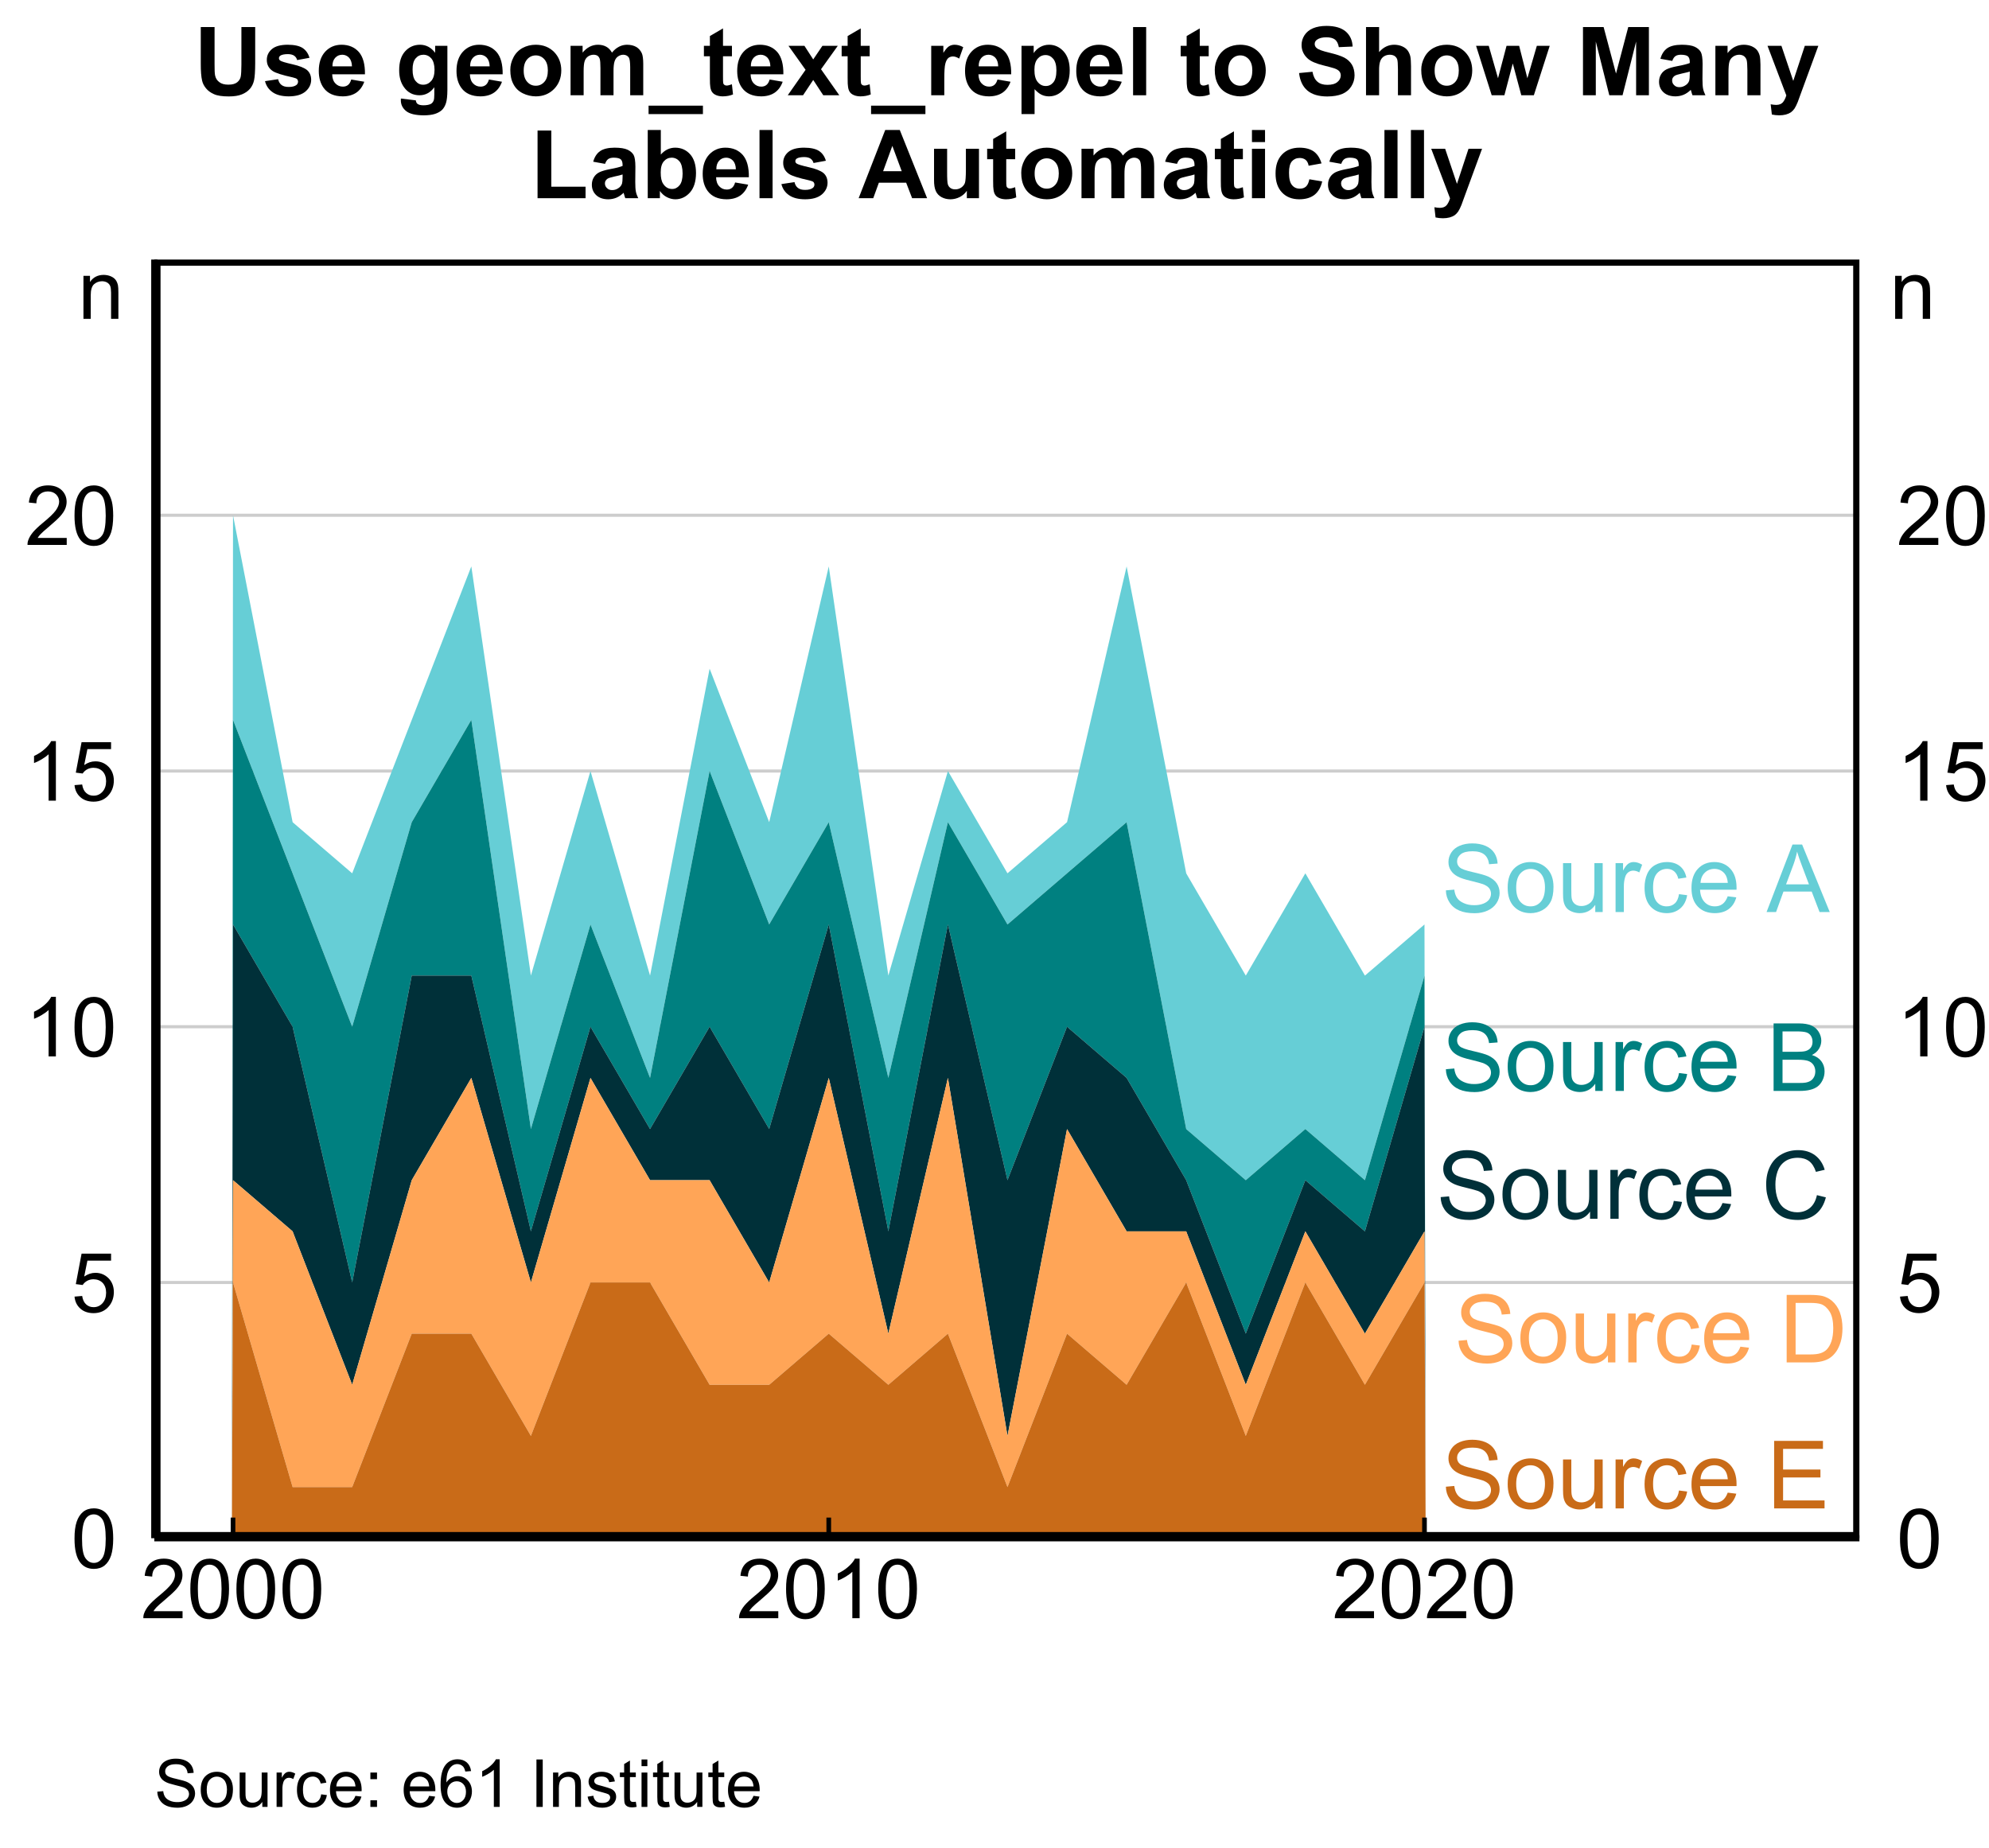 <?xml version="1.0" encoding="UTF-8"?>
<svg xmlns="http://www.w3.org/2000/svg" xmlns:xlink="http://www.w3.org/1999/xlink" width="240pt" height="223pt" viewBox="0 0 240 223" version="1.1">
<defs>
<g>
<symbol overflow="visible" id="glyph0-0">
<path style="stroke:none;" d="M 1.422 0 L 1.422 -7.113 L 7.113 -7.113 L 7.113 0 Z M 1.602 -0.18 L 6.934 -0.18 L 6.934 -6.934 L 1.602 -6.934 Z M 1.602 -0.18 "/>
</symbol>
<symbol overflow="visible" id="glyph0-1">
<path style="stroke:none;" d="M 0.512 -2.617 L 1.527 -2.707 C 1.574 -2.297 1.688 -1.961 1.863 -1.703 C 2.039 -1.441 2.312 -1.23 2.684 -1.07 C 3.051 -0.906 3.465 -0.824 3.934 -0.828 C 4.34 -0.824 4.703 -0.887 5.023 -1.012 C 5.336 -1.133 5.57 -1.301 5.727 -1.512 C 5.875 -1.723 5.953 -1.953 5.957 -2.211 C 5.953 -2.461 5.879 -2.684 5.734 -2.879 C 5.582 -3.066 5.336 -3.23 5 -3.363 C 4.777 -3.445 4.297 -3.574 3.551 -3.758 C 2.801 -3.934 2.273 -4.105 1.977 -4.27 C 1.586 -4.469 1.297 -4.723 1.109 -5.027 C 0.914 -5.328 0.82 -5.664 0.824 -6.039 C 0.82 -6.449 0.938 -6.832 1.172 -7.191 C 1.406 -7.547 1.746 -7.82 2.195 -8.008 C 2.641 -8.191 3.141 -8.285 3.691 -8.285 C 4.293 -8.285 4.824 -8.188 5.289 -7.992 C 5.746 -7.797 6.102 -7.512 6.352 -7.137 C 6.598 -6.758 6.73 -6.328 6.754 -5.852 L 5.719 -5.773 C 5.664 -6.285 5.473 -6.676 5.152 -6.941 C 4.828 -7.203 4.355 -7.336 3.734 -7.336 C 3.078 -7.336 2.605 -7.215 2.309 -6.977 C 2.012 -6.734 1.863 -6.445 1.863 -6.113 C 1.863 -5.816 1.969 -5.578 2.18 -5.391 C 2.383 -5.199 2.922 -5.004 3.801 -4.809 C 4.676 -4.609 5.277 -4.438 5.605 -4.289 C 6.078 -4.07 6.43 -3.793 6.656 -3.457 C 6.883 -3.121 6.996 -2.734 6.996 -2.301 C 6.996 -1.867 6.871 -1.457 6.621 -1.074 C 6.371 -0.688 6.012 -0.391 5.551 -0.18 C 5.082 0.035 4.562 0.141 3.984 0.141 C 3.246 0.141 2.625 0.035 2.129 -0.18 C 1.629 -0.395 1.238 -0.719 0.957 -1.152 C 0.672 -1.582 0.523 -2.07 0.512 -2.617 Z M 0.512 -2.617 "/>
</symbol>
<symbol overflow="visible" id="glyph0-2">
<path style="stroke:none;" d="M 0.379 -2.949 C 0.375 -4.039 0.68 -4.852 1.289 -5.379 C 1.797 -5.816 2.414 -6.035 3.145 -6.035 C 3.953 -6.035 4.617 -5.77 5.133 -5.238 C 5.648 -4.707 5.906 -3.973 5.906 -3.035 C 5.906 -2.273 5.789 -1.676 5.562 -1.242 C 5.332 -0.805 5.004 -0.465 4.57 -0.227 C 4.133 0.012 3.656 0.129 3.145 0.133 C 2.316 0.129 1.648 -0.133 1.141 -0.66 C 0.629 -1.188 0.375 -1.949 0.379 -2.949 Z M 1.406 -2.949 C 1.406 -2.191 1.57 -1.625 1.898 -1.25 C 2.227 -0.871 2.641 -0.684 3.145 -0.688 C 3.641 -0.684 4.055 -0.875 4.383 -1.254 C 4.711 -1.633 4.875 -2.207 4.879 -2.984 C 4.875 -3.711 4.707 -4.266 4.379 -4.641 C 4.043 -5.016 3.633 -5.203 3.145 -5.207 C 2.641 -5.203 2.227 -5.016 1.898 -4.645 C 1.57 -4.27 1.406 -3.703 1.406 -2.949 Z M 1.406 -2.949 "/>
</symbol>
<symbol overflow="visible" id="glyph0-3">
<path style="stroke:none;" d="M 4.617 0 L 4.617 -0.867 C 4.156 -0.203 3.531 0.129 2.746 0.133 C 2.395 0.129 2.07 0.066 1.77 -0.066 C 1.465 -0.195 1.238 -0.363 1.098 -0.566 C 0.949 -0.766 0.848 -1.016 0.789 -1.312 C 0.746 -1.508 0.727 -1.816 0.727 -2.246 L 0.727 -5.902 L 1.727 -5.902 L 1.727 -2.629 C 1.723 -2.102 1.742 -1.75 1.789 -1.574 C 1.848 -1.309 1.98 -1.102 2.188 -0.953 C 2.391 -0.801 2.645 -0.727 2.945 -0.727 C 3.242 -0.727 3.523 -0.801 3.789 -0.957 C 4.051 -1.105 4.238 -1.316 4.348 -1.586 C 4.457 -1.848 4.512 -2.23 4.512 -2.738 L 4.512 -5.902 L 5.512 -5.902 L 5.512 0 Z M 4.617 0 "/>
</symbol>
<symbol overflow="visible" id="glyph0-4">
<path style="stroke:none;" d="M 0.738 0 L 0.738 -5.902 L 1.641 -5.902 L 1.641 -5.008 C 1.867 -5.426 2.078 -5.703 2.273 -5.836 C 2.469 -5.969 2.684 -6.035 2.918 -6.035 C 3.254 -6.035 3.594 -5.926 3.945 -5.711 L 3.602 -4.785 C 3.355 -4.926 3.109 -4.996 2.867 -5 C 2.645 -4.996 2.449 -4.93 2.277 -4.801 C 2.102 -4.668 1.977 -4.488 1.906 -4.258 C 1.789 -3.898 1.734 -3.508 1.738 -3.09 L 1.738 0 Z M 0.738 0 "/>
</symbol>
<symbol overflow="visible" id="glyph0-5">
<path style="stroke:none;" d="M 4.602 -2.16 L 5.586 -2.035 C 5.473 -1.352 5.199 -0.82 4.758 -0.441 C 4.312 -0.059 3.77 0.129 3.129 0.133 C 2.32 0.129 1.668 -0.133 1.18 -0.656 C 0.688 -1.184 0.445 -1.941 0.445 -2.93 C 0.445 -3.562 0.551 -4.117 0.762 -4.598 C 0.973 -5.074 1.293 -5.434 1.723 -5.676 C 2.152 -5.914 2.621 -6.035 3.133 -6.035 C 3.77 -6.035 4.293 -5.871 4.703 -5.547 C 5.109 -5.223 5.371 -4.762 5.492 -4.168 L 4.52 -4.02 C 4.422 -4.414 4.258 -4.711 4.023 -4.91 C 3.785 -5.109 3.5 -5.207 3.172 -5.211 C 2.664 -5.207 2.258 -5.027 1.945 -4.668 C 1.629 -4.305 1.469 -3.734 1.473 -2.957 C 1.469 -2.16 1.621 -1.582 1.926 -1.227 C 2.227 -0.863 2.625 -0.684 3.117 -0.688 C 3.508 -0.684 3.836 -0.805 4.102 -1.047 C 4.363 -1.285 4.527 -1.656 4.602 -2.16 Z M 4.602 -2.16 "/>
</symbol>
<symbol overflow="visible" id="glyph0-6">
<path style="stroke:none;" d="M 4.789 -1.902 L 5.824 -1.773 C 5.66 -1.168 5.355 -0.699 4.918 -0.367 C 4.473 -0.035 3.91 0.129 3.23 0.133 C 2.363 0.129 1.68 -0.133 1.176 -0.664 C 0.668 -1.191 0.414 -1.938 0.418 -2.902 C 0.414 -3.891 0.672 -4.66 1.184 -5.211 C 1.691 -5.758 2.352 -6.035 3.172 -6.035 C 3.957 -6.035 4.602 -5.766 5.105 -5.227 C 5.602 -4.688 5.852 -3.93 5.855 -2.961 C 5.852 -2.898 5.852 -2.812 5.852 -2.695 L 1.449 -2.695 C 1.484 -2.047 1.668 -1.547 2 -1.203 C 2.328 -0.855 2.742 -0.684 3.234 -0.688 C 3.602 -0.684 3.914 -0.781 4.172 -0.977 C 4.43 -1.168 4.633 -1.477 4.789 -1.902 Z M 1.508 -3.52 L 4.801 -3.52 C 4.754 -4.012 4.629 -4.383 4.422 -4.633 C 4.102 -5.016 3.688 -5.207 3.184 -5.211 C 2.723 -5.207 2.336 -5.055 2.023 -4.75 C 1.707 -4.441 1.535 -4.031 1.508 -3.52 Z M 1.508 -3.52 "/>
</symbol>
<symbol overflow="visible" id="glyph0-7">
<path style="stroke:none;" d=""/>
</symbol>
<symbol overflow="visible" id="glyph0-8">
<path style="stroke:none;" d="M -0.016 0 L 3.113 -8.148 L 4.273 -8.148 L 7.609 0 L 6.379 0 L 5.43 -2.469 L 2.023 -2.469 L 1.129 0 Z M 2.336 -3.344 L 5.098 -3.344 L 4.246 -5.602 C 3.984 -6.285 3.793 -6.848 3.668 -7.293 C 3.562 -6.766 3.414 -6.246 3.23 -5.734 Z M 2.336 -3.344 "/>
</symbol>
<symbol overflow="visible" id="glyph0-9">
<path style="stroke:none;" d="M 0.832 0 L 0.832 -8.148 L 3.891 -8.148 C 4.512 -8.145 5.008 -8.062 5.387 -7.898 C 5.762 -7.734 6.059 -7.48 6.27 -7.137 C 6.48 -6.793 6.586 -6.434 6.59 -6.062 C 6.586 -5.711 6.492 -5.383 6.305 -5.078 C 6.117 -4.77 5.832 -4.523 5.453 -4.336 C 5.941 -4.188 6.32 -3.938 6.586 -3.594 C 6.852 -3.242 6.984 -2.832 6.984 -2.363 C 6.984 -1.977 6.902 -1.621 6.742 -1.297 C 6.578 -0.965 6.379 -0.715 6.145 -0.539 C 5.906 -0.359 5.609 -0.223 5.254 -0.137 C 4.895 -0.043 4.457 0 3.941 0 Z M 1.91 -4.723 L 3.672 -4.723 C 4.148 -4.723 4.492 -4.754 4.703 -4.816 C 4.973 -4.898 5.18 -5.031 5.32 -5.223 C 5.461 -5.41 5.531 -5.648 5.531 -5.934 C 5.531 -6.203 5.465 -6.441 5.336 -6.648 C 5.203 -6.852 5.016 -6.992 4.777 -7.07 C 4.535 -7.145 4.125 -7.184 3.539 -7.184 L 1.91 -7.184 Z M 1.91 -0.961 L 3.941 -0.961 C 4.285 -0.961 4.527 -0.973 4.672 -1 C 4.918 -1.043 5.129 -1.117 5.297 -1.223 C 5.461 -1.324 5.598 -1.477 5.707 -1.676 C 5.812 -1.871 5.863 -2.098 5.867 -2.363 C 5.863 -2.66 5.785 -2.926 5.633 -3.152 C 5.477 -3.375 5.262 -3.531 4.988 -3.625 C 4.707 -3.715 4.312 -3.762 3.797 -3.762 L 1.91 -3.762 Z M 1.91 -0.961 "/>
</symbol>
<symbol overflow="visible" id="glyph0-10">
<path style="stroke:none;" d="M 6.691 -2.855 L 7.77 -2.586 C 7.543 -1.695 7.133 -1.02 6.547 -0.559 C 5.957 -0.09 5.242 0.141 4.395 0.141 C 3.516 0.141 2.801 -0.035 2.254 -0.395 C 1.703 -0.75 1.285 -1.27 0.996 -1.949 C 0.707 -2.625 0.562 -3.352 0.566 -4.133 C 0.562 -4.977 0.723 -5.719 1.051 -6.352 C 1.371 -6.984 1.836 -7.465 2.438 -7.793 C 3.035 -8.121 3.691 -8.285 4.414 -8.285 C 5.227 -8.285 5.914 -8.074 6.469 -7.66 C 7.023 -7.242 7.41 -6.66 7.629 -5.914 L 6.57 -5.664 C 6.375 -6.254 6.102 -6.684 5.746 -6.957 C 5.383 -7.223 4.93 -7.359 4.391 -7.363 C 3.758 -7.359 3.234 -7.211 2.82 -6.914 C 2.398 -6.613 2.105 -6.207 1.934 -5.703 C 1.762 -5.195 1.676 -4.676 1.68 -4.141 C 1.676 -3.445 1.777 -2.84 1.98 -2.324 C 2.184 -1.805 2.496 -1.418 2.922 -1.168 C 3.348 -0.91 3.809 -0.785 4.309 -0.785 C 4.906 -0.785 5.418 -0.957 5.84 -1.305 C 6.258 -1.652 6.543 -2.168 6.691 -2.855 Z M 6.691 -2.855 "/>
</symbol>
<symbol overflow="visible" id="glyph0-11">
<path style="stroke:none;" d="M 0.879 0 L 0.879 -8.148 L 3.684 -8.148 C 4.312 -8.145 4.797 -8.105 5.137 -8.031 C 5.602 -7.918 6 -7.723 6.328 -7.445 C 6.758 -7.082 7.078 -6.617 7.293 -6.055 C 7.504 -5.484 7.609 -4.84 7.613 -4.117 C 7.609 -3.496 7.539 -2.949 7.395 -2.473 C 7.25 -1.996 7.062 -1.598 6.84 -1.285 C 6.609 -0.969 6.363 -0.723 6.098 -0.547 C 5.828 -0.363 5.504 -0.227 5.125 -0.137 C 4.746 -0.043 4.309 0 3.816 0 Z M 1.957 -0.961 L 3.695 -0.961 C 4.23 -0.961 4.652 -1.008 4.957 -1.109 C 5.262 -1.207 5.504 -1.352 5.691 -1.535 C 5.941 -1.789 6.141 -2.129 6.285 -2.562 C 6.426 -2.992 6.496 -3.516 6.5 -4.133 C 6.496 -4.984 6.359 -5.641 6.082 -6.098 C 5.801 -6.555 5.461 -6.863 5.062 -7.02 C 4.773 -7.129 4.309 -7.184 3.668 -7.184 L 1.957 -7.184 Z M 1.957 -0.961 "/>
</symbol>
<symbol overflow="visible" id="glyph0-12">
<path style="stroke:none;" d="M 0.898 0 L 0.898 -8.148 L 6.789 -8.148 L 6.789 -7.184 L 1.977 -7.184 L 1.977 -4.691 L 6.484 -4.691 L 6.484 -3.734 L 1.977 -3.734 L 1.977 -0.961 L 6.98 -0.961 L 6.98 0 Z M 0.898 0 "/>
</symbol>
<symbol overflow="visible" id="glyph1-0">
<path style="stroke:none;" d="M 1.25 0 L 1.25 -6.25 L 6.25 -6.25 L 6.25 0 Z M 1.406 -0.156 L 6.094 -0.156 L 6.094 -6.094 L 1.406 -6.094 Z M 1.406 -0.156 "/>
</symbol>
<symbol overflow="visible" id="glyph1-1">
<path style="stroke:none;" d="M 0.414 -3.531 C 0.41 -4.375 0.496 -5.055 0.676 -5.574 C 0.848 -6.086 1.109 -6.484 1.453 -6.766 C 1.797 -7.043 2.227 -7.184 2.75 -7.188 C 3.129 -7.184 3.465 -7.105 3.758 -6.953 C 4.047 -6.797 4.289 -6.574 4.477 -6.285 C 4.664 -5.992 4.812 -5.637 4.922 -5.223 C 5.027 -4.801 5.078 -4.238 5.082 -3.531 C 5.078 -2.688 4.992 -2.008 4.824 -1.496 C 4.648 -0.977 4.391 -0.578 4.051 -0.301 C 3.703 -0.02 3.27 0.117 2.75 0.121 C 2.055 0.117 1.516 -0.129 1.125 -0.621 C 0.648 -1.215 0.41 -2.184 0.414 -3.531 Z M 1.32 -3.531 C 1.316 -2.352 1.453 -1.57 1.73 -1.184 C 2.004 -0.793 2.344 -0.598 2.75 -0.602 C 3.148 -0.598 3.488 -0.793 3.766 -1.188 C 4.039 -1.574 4.176 -2.355 4.18 -3.531 C 4.176 -4.707 4.039 -5.488 3.766 -5.879 C 3.488 -6.262 3.145 -6.457 2.738 -6.461 C 2.332 -6.457 2.012 -6.285 1.773 -5.945 C 1.469 -5.508 1.316 -4.703 1.32 -3.531 Z M 1.32 -3.531 "/>
</symbol>
<symbol overflow="visible" id="glyph1-2">
<path style="stroke:none;" d="M 0.414 -1.875 L 1.336 -1.953 C 1.406 -1.5 1.562 -1.164 1.812 -0.941 C 2.059 -0.711 2.359 -0.598 2.715 -0.602 C 3.137 -0.598 3.496 -0.758 3.789 -1.078 C 4.078 -1.398 4.223 -1.82 4.227 -2.348 C 4.223 -2.848 4.082 -3.242 3.805 -3.535 C 3.52 -3.82 3.152 -3.965 2.699 -3.969 C 2.414 -3.965 2.16 -3.902 1.934 -3.777 C 1.707 -3.648 1.527 -3.48 1.398 -3.277 L 0.57 -3.383 L 1.266 -7.062 L 4.824 -7.062 L 4.824 -6.219 L 1.969 -6.219 L 1.582 -4.297 C 2.012 -4.594 2.461 -4.746 2.934 -4.746 C 3.555 -4.746 4.082 -4.527 4.516 -4.094 C 4.941 -3.66 5.156 -3.105 5.16 -2.426 C 5.156 -1.777 4.969 -1.215 4.594 -0.746 C 4.133 -0.168 3.504 0.117 2.715 0.121 C 2.059 0.117 1.527 -0.062 1.121 -0.426 C 0.707 -0.789 0.473 -1.273 0.414 -1.875 Z M 0.414 -1.875 "/>
</symbol>
<symbol overflow="visible" id="glyph1-3">
<path style="stroke:none;" d="M 3.727 0 L 2.848 0 L 2.848 -5.602 C 2.637 -5.398 2.359 -5.195 2.016 -4.992 C 1.672 -4.789 1.363 -4.637 1.09 -4.539 L 1.09 -5.391 C 1.582 -5.621 2.012 -5.898 2.379 -6.23 C 2.746 -6.555 3.004 -6.875 3.16 -7.188 L 3.727 -7.188 Z M 3.727 0 "/>
</symbol>
<symbol overflow="visible" id="glyph1-4">
<path style="stroke:none;" d="M 5.035 -0.844 L 5.035 0 L 0.305 0 C 0.297 -0.211 0.328 -0.414 0.406 -0.609 C 0.523 -0.93 0.719 -1.246 0.984 -1.562 C 1.25 -1.871 1.633 -2.234 2.133 -2.648 C 2.91 -3.281 3.434 -3.785 3.711 -4.16 C 3.98 -4.535 4.117 -4.887 4.121 -5.219 C 4.117 -5.566 3.992 -5.859 3.746 -6.102 C 3.496 -6.336 3.172 -6.457 2.773 -6.461 C 2.348 -6.457 2.012 -6.328 1.758 -6.078 C 1.5 -5.82 1.371 -5.469 1.371 -5.023 L 0.469 -5.117 C 0.531 -5.789 0.762 -6.305 1.168 -6.656 C 1.566 -7.008 2.109 -7.184 2.793 -7.188 C 3.477 -7.184 4.02 -6.992 4.422 -6.617 C 4.82 -6.234 5.02 -5.762 5.023 -5.199 C 5.02 -4.91 4.961 -4.629 4.848 -4.355 C 4.727 -4.074 4.535 -3.785 4.266 -3.48 C 3.992 -3.176 3.539 -2.754 2.91 -2.223 C 2.379 -1.777 2.039 -1.477 1.895 -1.32 C 1.742 -1.16 1.621 -1.004 1.523 -0.844 Z M 5.035 -0.844 "/>
</symbol>
<symbol overflow="visible" id="glyph1-5">
<path style="stroke:none;" d="M 0.66 0 L 0.66 -5.188 L 1.449 -5.188 L 1.449 -4.449 C 1.828 -5.016 2.379 -5.301 3.102 -5.305 C 3.41 -5.301 3.699 -5.246 3.961 -5.133 C 4.223 -5.02 4.418 -4.871 4.551 -4.691 C 4.68 -4.508 4.77 -4.293 4.824 -4.043 C 4.855 -3.879 4.875 -3.594 4.875 -3.188 L 4.875 0 L 3.992 0 L 3.992 -3.156 C 3.988 -3.512 3.957 -3.777 3.891 -3.957 C 3.82 -4.129 3.699 -4.27 3.527 -4.379 C 3.352 -4.48 3.145 -4.535 2.914 -4.539 C 2.535 -4.535 2.215 -4.418 1.945 -4.184 C 1.672 -3.945 1.535 -3.492 1.539 -2.832 L 1.539 0 Z M 0.66 0 "/>
</symbol>
<symbol overflow="visible" id="glyph2-0">
<path style="stroke:none;" d="M 1.438 0 L 1.438 -7.188 L 7.188 -7.188 L 7.188 0 Z M 1.617 -0.18 L 7.008 -0.18 L 7.008 -7.008 L 1.617 -7.008 Z M 1.617 -0.18 "/>
</symbol>
<symbol overflow="visible" id="glyph2-1">
<path style="stroke:none;" d="M 0.824 -8.23 L 2.488 -8.23 L 2.488 -3.773 C 2.484 -3.062 2.504 -2.602 2.551 -2.398 C 2.617 -2.055 2.789 -1.785 3.059 -1.586 C 3.324 -1.379 3.688 -1.277 4.156 -1.281 C 4.625 -1.277 4.98 -1.375 5.223 -1.57 C 5.457 -1.762 5.602 -1.996 5.652 -2.277 C 5.699 -2.555 5.723 -3.023 5.727 -3.68 L 5.727 -8.23 L 7.391 -8.23 L 7.391 -3.906 C 7.387 -2.918 7.344 -2.219 7.254 -1.812 C 7.164 -1.402 6.996 -1.059 6.758 -0.781 C 6.512 -0.496 6.191 -0.273 5.789 -0.109 C 5.383 0.059 4.855 0.141 4.207 0.141 C 3.418 0.141 2.82 0.051 2.418 -0.133 C 2.008 -0.312 1.688 -0.547 1.453 -0.84 C 1.219 -1.125 1.062 -1.43 0.988 -1.75 C 0.875 -2.223 0.82 -2.918 0.824 -3.84 Z M 0.824 -8.23 "/>
</symbol>
<symbol overflow="visible" id="glyph2-2">
<path style="stroke:none;" d="M 0.27 -1.703 L 1.852 -1.941 C 1.918 -1.633 2.055 -1.402 2.262 -1.242 C 2.465 -1.082 2.754 -1 3.129 -1.004 C 3.535 -1 3.84 -1.078 4.047 -1.23 C 4.184 -1.332 4.254 -1.473 4.258 -1.652 C 4.254 -1.77 4.215 -1.867 4.145 -1.949 C 4.062 -2.023 3.887 -2.094 3.617 -2.156 C 2.34 -2.438 1.535 -2.691 1.195 -2.926 C 0.723 -3.246 0.484 -3.695 0.488 -4.266 C 0.484 -4.781 0.688 -5.215 1.098 -5.57 C 1.504 -5.918 2.141 -6.094 3 -6.098 C 3.812 -6.094 4.418 -5.961 4.816 -5.699 C 5.215 -5.43 5.488 -5.035 5.637 -4.52 L 4.148 -4.246 C 4.086 -4.477 3.965 -4.652 3.785 -4.777 C 3.605 -4.898 3.352 -4.961 3.027 -4.965 C 2.609 -4.961 2.312 -4.902 2.133 -4.789 C 2.012 -4.703 1.949 -4.598 1.953 -4.469 C 1.949 -4.355 2.004 -4.262 2.109 -4.184 C 2.25 -4.078 2.742 -3.93 3.586 -3.738 C 4.426 -3.547 5.012 -3.312 5.344 -3.039 C 5.672 -2.754 5.836 -2.363 5.84 -1.863 C 5.836 -1.316 5.605 -0.844 5.152 -0.453 C 4.691 -0.062 4.02 0.129 3.129 0.133 C 2.316 0.129 1.672 -0.031 1.199 -0.359 C 0.723 -0.684 0.414 -1.133 0.27 -1.703 Z M 0.27 -1.703 "/>
</symbol>
<symbol overflow="visible" id="glyph2-3">
<path style="stroke:none;" d="M 4.277 -1.898 L 5.852 -1.633 C 5.645 -1.055 5.324 -0.617 4.891 -0.316 C 4.453 -0.02 3.91 0.129 3.258 0.133 C 2.219 0.129 1.449 -0.207 0.953 -0.883 C 0.559 -1.422 0.363 -2.105 0.363 -2.938 C 0.363 -3.922 0.621 -4.695 1.137 -5.258 C 1.652 -5.812 2.305 -6.094 3.102 -6.098 C 3.984 -6.094 4.684 -5.801 5.199 -5.219 C 5.707 -4.629 5.953 -3.73 5.934 -2.527 L 1.98 -2.527 C 1.992 -2.055 2.117 -1.691 2.363 -1.434 C 2.605 -1.172 2.91 -1.043 3.273 -1.043 C 3.52 -1.043 3.727 -1.109 3.895 -1.246 C 4.062 -1.379 4.191 -1.598 4.277 -1.898 Z M 4.367 -3.492 C 4.352 -3.949 4.234 -4.297 4.016 -4.535 C 3.789 -4.77 3.516 -4.887 3.195 -4.891 C 2.848 -4.887 2.562 -4.762 2.34 -4.516 C 2.113 -4.262 2.004 -3.922 2.012 -3.492 Z M 4.367 -3.492 "/>
</symbol>
<symbol overflow="visible" id="glyph2-4">
<path style="stroke:none;" d=""/>
</symbol>
<symbol overflow="visible" id="glyph2-5">
<path style="stroke:none;" d="M 0.68 0.395 L 2.48 0.613 C 2.508 0.82 2.578 0.965 2.691 1.043 C 2.836 1.152 3.074 1.207 3.398 1.211 C 3.809 1.207 4.117 1.145 4.324 1.027 C 4.461 0.941 4.562 0.809 4.637 0.629 C 4.684 0.496 4.711 0.258 4.711 -0.094 L 4.711 -0.965 C 4.238 -0.32 3.641 0 2.926 0 C 2.121 0 1.488 -0.336 1.023 -1.016 C 0.652 -1.547 0.469 -2.215 0.473 -3.016 C 0.469 -4.012 0.707 -4.773 1.191 -5.305 C 1.668 -5.828 2.27 -6.094 2.988 -6.098 C 3.723 -6.094 4.328 -5.77 4.812 -5.125 L 4.812 -5.965 L 6.289 -5.965 L 6.289 -0.613 C 6.285 0.094 6.227 0.617 6.113 0.965 C 5.996 1.312 5.836 1.586 5.625 1.785 C 5.414 1.98 5.133 2.137 4.785 2.25 C 4.434 2.363 3.992 2.418 3.461 2.422 C 2.445 2.418 1.727 2.246 1.305 1.902 C 0.879 1.555 0.668 1.117 0.672 0.586 C 0.668 0.531 0.672 0.465 0.68 0.395 Z M 2.09 -3.105 C 2.086 -2.473 2.207 -2.008 2.457 -1.715 C 2.699 -1.418 3.004 -1.27 3.363 -1.273 C 3.746 -1.27 4.07 -1.422 4.34 -1.727 C 4.602 -2.027 4.734 -2.473 4.738 -3.066 C 4.734 -3.68 4.605 -4.141 4.355 -4.441 C 4.098 -4.738 3.777 -4.887 3.391 -4.891 C 3.012 -4.887 2.699 -4.738 2.457 -4.449 C 2.207 -4.152 2.086 -3.707 2.09 -3.105 Z M 2.09 -3.105 "/>
</symbol>
<symbol overflow="visible" id="glyph2-6">
<path style="stroke:none;" d="M 0.461 -3.066 C 0.457 -3.586 0.586 -4.094 0.848 -4.586 C 1.102 -5.074 1.469 -5.449 1.945 -5.711 C 2.418 -5.965 2.945 -6.094 3.531 -6.098 C 4.434 -6.094 5.172 -5.801 5.75 -5.219 C 6.32 -4.629 6.609 -3.891 6.613 -3 C 6.609 -2.094 6.316 -1.344 5.738 -0.754 C 5.152 -0.164 4.422 0.129 3.543 0.133 C 2.992 0.129 2.469 0.008 1.977 -0.234 C 1.477 -0.48 1.102 -0.84 0.848 -1.32 C 0.586 -1.797 0.457 -2.379 0.461 -3.066 Z M 2.078 -2.98 C 2.074 -2.387 2.215 -1.934 2.5 -1.621 C 2.777 -1.305 3.125 -1.148 3.539 -1.152 C 3.949 -1.148 4.293 -1.305 4.574 -1.621 C 4.852 -1.934 4.992 -2.391 4.992 -2.992 C 4.992 -3.574 4.852 -4.023 4.574 -4.34 C 4.293 -4.652 3.949 -4.809 3.539 -4.812 C 3.125 -4.809 2.777 -4.652 2.5 -4.34 C 2.215 -4.023 2.074 -3.57 2.078 -2.98 Z M 2.078 -2.98 "/>
</symbol>
<symbol overflow="visible" id="glyph2-7">
<path style="stroke:none;" d="M 0.707 -5.965 L 2.16 -5.965 L 2.16 -5.148 C 2.68 -5.777 3.301 -6.094 4.02 -6.098 C 4.402 -6.094 4.734 -6.016 5.016 -5.859 C 5.297 -5.703 5.523 -5.465 5.703 -5.148 C 5.961 -5.465 6.246 -5.703 6.551 -5.859 C 6.855 -6.016 7.18 -6.094 7.523 -6.098 C 7.961 -6.094 8.328 -6.004 8.633 -5.832 C 8.934 -5.652 9.164 -5.391 9.316 -5.047 C 9.422 -4.789 9.473 -4.379 9.477 -3.812 L 9.477 0 L 7.902 0 L 7.902 -3.41 C 7.898 -4 7.844 -4.379 7.738 -4.555 C 7.59 -4.773 7.363 -4.887 7.062 -4.891 C 6.84 -4.887 6.633 -4.82 6.441 -4.688 C 6.242 -4.555 6.102 -4.355 6.02 -4.098 C 5.93 -3.832 5.887 -3.422 5.891 -2.863 L 5.891 0 L 4.312 0 L 4.312 -3.27 C 4.312 -3.848 4.281 -4.219 4.227 -4.391 C 4.168 -4.555 4.082 -4.68 3.965 -4.766 C 3.844 -4.844 3.684 -4.887 3.488 -4.891 C 3.238 -4.887 3.02 -4.82 2.828 -4.691 C 2.633 -4.559 2.492 -4.371 2.41 -4.125 C 2.324 -3.879 2.285 -3.469 2.285 -2.898 L 2.285 0 L 0.707 0 Z M 0.707 -5.965 "/>
</symbol>
<symbol overflow="visible" id="glyph2-8">
<path style="stroke:none;" d="M -0.105 2.273 L -0.105 1.254 L 6.453 1.254 L 6.453 2.273 Z M -0.105 2.273 "/>
</symbol>
<symbol overflow="visible" id="glyph2-9">
<path style="stroke:none;" d="M 3.559 -5.965 L 3.559 -4.707 L 2.48 -4.707 L 2.48 -2.301 C 2.477 -1.812 2.488 -1.527 2.512 -1.449 C 2.531 -1.367 2.578 -1.301 2.652 -1.25 C 2.723 -1.195 2.812 -1.172 2.922 -1.172 C 3.066 -1.172 3.277 -1.223 3.555 -1.324 L 3.688 -0.102 C 3.32 0.055 2.906 0.129 2.441 0.133 C 2.156 0.129 1.898 0.086 1.672 -0.008 C 1.441 -0.102 1.277 -0.227 1.172 -0.379 C 1.062 -0.527 0.988 -0.73 0.949 -0.992 C 0.914 -1.172 0.895 -1.543 0.898 -2.105 L 0.898 -4.707 L 0.176 -4.707 L 0.176 -5.965 L 0.898 -5.965 L 0.898 -7.148 L 2.48 -8.07 L 2.48 -5.965 Z M 3.559 -5.965 "/>
</symbol>
<symbol overflow="visible" id="glyph2-10">
<path style="stroke:none;" d="M 0.066 0 L 2.219 -3.07 L 0.156 -5.965 L 2.082 -5.965 L 3.141 -4.324 L 4.25 -5.965 L 6.105 -5.965 L 4.082 -3.141 L 6.289 0 L 4.352 0 L 3.141 -1.848 L 1.914 0 Z M 0.066 0 "/>
</symbol>
<symbol overflow="visible" id="glyph2-11">
<path style="stroke:none;" d="M 2.336 0 L 0.758 0 L 0.758 -5.965 L 2.223 -5.965 L 2.223 -5.117 C 2.473 -5.512 2.699 -5.777 2.898 -5.906 C 3.098 -6.031 3.324 -6.094 3.582 -6.098 C 3.938 -6.094 4.285 -5.996 4.621 -5.801 L 4.133 -4.426 C 3.863 -4.594 3.617 -4.68 3.391 -4.684 C 3.168 -4.68 2.98 -4.621 2.828 -4.5 C 2.676 -4.375 2.555 -4.152 2.469 -3.84 C 2.375 -3.52 2.332 -2.855 2.336 -1.844 Z M 2.336 0 "/>
</symbol>
<symbol overflow="visible" id="glyph2-12">
<path style="stroke:none;" d="M 0.781 -5.965 L 2.25 -5.965 L 2.25 -5.086 C 2.441 -5.383 2.699 -5.625 3.027 -5.816 C 3.352 -6 3.711 -6.094 4.109 -6.098 C 4.797 -6.094 5.387 -5.82 5.871 -5.281 C 6.355 -4.734 6.598 -3.98 6.598 -3.016 C 6.598 -2.02 6.352 -1.246 5.867 -0.695 C 5.375 -0.145 4.785 0.129 4.098 0.133 C 3.766 0.129 3.469 0.066 3.203 -0.062 C 2.934 -0.191 2.652 -0.414 2.359 -0.734 L 2.359 2.27 L 0.781 2.27 Z M 2.34 -3.082 C 2.336 -2.41 2.469 -1.914 2.738 -1.598 C 3.004 -1.273 3.328 -1.113 3.711 -1.117 C 4.074 -1.113 4.379 -1.262 4.625 -1.559 C 4.867 -1.852 4.992 -2.332 4.992 -3.004 C 4.992 -3.625 4.863 -4.09 4.613 -4.395 C 4.359 -4.699 4.051 -4.852 3.684 -4.852 C 3.297 -4.852 2.977 -4.699 2.723 -4.402 C 2.465 -4.102 2.336 -3.664 2.34 -3.082 Z M 2.34 -3.082 "/>
</symbol>
<symbol overflow="visible" id="glyph2-13">
<path style="stroke:none;" d="M 0.824 0 L 0.824 -8.23 L 2.402 -8.23 L 2.402 0 Z M 0.824 0 "/>
</symbol>
<symbol overflow="visible" id="glyph2-14">
<path style="stroke:none;" d="M 0.414 -2.68 L 2.031 -2.836 C 2.129 -2.293 2.328 -1.895 2.625 -1.641 C 2.922 -1.383 3.32 -1.254 3.828 -1.258 C 4.359 -1.254 4.766 -1.367 5.039 -1.598 C 5.309 -1.82 5.441 -2.086 5.445 -2.391 C 5.441 -2.586 5.387 -2.75 5.273 -2.887 C 5.16 -3.023 4.961 -3.145 4.676 -3.246 C 4.48 -3.312 4.035 -3.43 3.348 -3.605 C 2.453 -3.824 1.828 -4.098 1.473 -4.418 C 0.965 -4.871 0.715 -5.422 0.715 -6.074 C 0.715 -6.492 0.832 -6.883 1.07 -7.25 C 1.305 -7.613 1.648 -7.895 2.098 -8.086 C 2.543 -8.273 3.082 -8.367 3.719 -8.371 C 4.746 -8.367 5.523 -8.141 6.047 -7.691 C 6.57 -7.234 6.844 -6.629 6.875 -5.879 L 5.211 -5.805 C 5.137 -6.227 4.984 -6.531 4.754 -6.719 C 4.516 -6.902 4.164 -6.996 3.699 -6.996 C 3.215 -6.996 2.84 -6.895 2.566 -6.699 C 2.387 -6.566 2.297 -6.398 2.301 -6.188 C 2.297 -5.992 2.379 -5.824 2.551 -5.688 C 2.754 -5.512 3.262 -5.328 4.074 -5.137 C 4.879 -4.945 5.48 -4.746 5.871 -4.543 C 6.258 -4.336 6.559 -4.059 6.781 -3.707 C 6.996 -3.352 7.105 -2.914 7.109 -2.398 C 7.105 -1.922 6.977 -1.48 6.715 -1.07 C 6.453 -0.656 6.082 -0.352 5.605 -0.152 C 5.125 0.043 4.527 0.141 3.812 0.145 C 2.77 0.141 1.969 -0.098 1.414 -0.574 C 0.852 -1.055 0.52 -1.754 0.414 -2.68 Z M 0.414 -2.68 "/>
</symbol>
<symbol overflow="visible" id="glyph2-15">
<path style="stroke:none;" d="M 2.398 -8.23 L 2.398 -5.207 C 2.902 -5.797 3.512 -6.094 4.223 -6.098 C 4.582 -6.094 4.91 -6.027 5.203 -5.895 C 5.496 -5.762 5.715 -5.59 5.863 -5.379 C 6.008 -5.168 6.109 -4.934 6.168 -4.684 C 6.219 -4.426 6.246 -4.031 6.25 -3.5 L 6.25 0 L 4.672 0 L 4.672 -3.148 C 4.668 -3.77 4.641 -4.168 4.582 -4.34 C 4.52 -4.508 4.414 -4.641 4.266 -4.742 C 4.113 -4.836 3.922 -4.887 3.695 -4.891 C 3.43 -4.887 3.195 -4.824 2.992 -4.699 C 2.785 -4.57 2.633 -4.375 2.539 -4.121 C 2.441 -3.863 2.395 -3.488 2.398 -2.988 L 2.398 0 L 0.82 0 L 0.82 -8.23 Z M 2.398 -8.23 "/>
</symbol>
<symbol overflow="visible" id="glyph2-16">
<path style="stroke:none;" d="M 1.938 0 L 0.051 -5.965 L 1.582 -5.965 L 2.699 -2.055 L 3.727 -5.965 L 5.25 -5.965 L 6.242 -2.055 L 7.383 -5.965 L 8.938 -5.965 L 7.023 0 L 5.508 0 L 4.48 -3.836 L 3.469 0 Z M 1.938 0 "/>
</symbol>
<symbol overflow="visible" id="glyph2-17">
<path style="stroke:none;" d="M 0.812 0 L 0.812 -8.23 L 3.301 -8.23 L 4.797 -2.617 L 6.273 -8.23 L 8.766 -8.23 L 8.766 0 L 7.223 0 L 7.223 -6.48 L 5.586 0 L 3.988 0 L 2.359 -6.48 L 2.359 0 Z M 0.812 0 "/>
</symbol>
<symbol overflow="visible" id="glyph2-18">
<path style="stroke:none;" d="M 2.004 -4.145 L 0.574 -4.402 C 0.73 -4.973 1.004 -5.398 1.402 -5.68 C 1.793 -5.953 2.379 -6.094 3.156 -6.098 C 3.855 -6.094 4.379 -6.012 4.727 -5.848 C 5.07 -5.68 5.312 -5.465 5.453 -5.211 C 5.59 -4.953 5.66 -4.484 5.664 -3.801 L 5.648 -1.961 C 5.648 -1.434 5.672 -1.047 5.723 -0.797 C 5.773 -0.547 5.867 -0.281 6.008 0 L 4.445 0 C 4.402 -0.102 4.352 -0.254 4.297 -0.465 C 4.266 -0.555 4.246 -0.617 4.238 -0.652 C 3.965 -0.387 3.68 -0.191 3.375 -0.062 C 3.066 0.066 2.738 0.129 2.391 0.133 C 1.777 0.129 1.293 -0.035 0.941 -0.363 C 0.586 -0.695 0.41 -1.117 0.41 -1.629 C 0.41 -1.965 0.488 -2.262 0.652 -2.527 C 0.809 -2.789 1.035 -2.992 1.328 -3.137 C 1.613 -3.273 2.031 -3.398 2.582 -3.504 C 3.316 -3.641 3.828 -3.77 4.117 -3.891 L 4.117 -4.047 C 4.113 -4.348 4.039 -4.562 3.891 -4.695 C 3.742 -4.82 3.457 -4.887 3.043 -4.891 C 2.758 -4.887 2.539 -4.832 2.387 -4.723 C 2.227 -4.613 2.102 -4.418 2.004 -4.145 Z M 4.117 -2.863 C 3.91 -2.793 3.59 -2.711 3.156 -2.621 C 2.715 -2.523 2.43 -2.434 2.297 -2.348 C 2.09 -2.199 1.984 -2.016 1.988 -1.793 C 1.984 -1.57 2.066 -1.379 2.234 -1.219 C 2.395 -1.055 2.605 -0.973 2.863 -0.977 C 3.145 -0.973 3.418 -1.066 3.68 -1.258 C 3.867 -1.398 3.992 -1.574 4.055 -1.781 C 4.094 -1.914 4.113 -2.168 4.117 -2.551 Z M 4.117 -2.863 "/>
</symbol>
<symbol overflow="visible" id="glyph2-19">
<path style="stroke:none;" d="M 6.25 0 L 4.672 0 L 4.672 -3.043 C 4.668 -3.684 4.637 -4.102 4.57 -4.293 C 4.5 -4.48 4.391 -4.629 4.242 -4.734 C 4.09 -4.836 3.906 -4.887 3.695 -4.891 C 3.418 -4.887 3.172 -4.812 2.957 -4.664 C 2.738 -4.516 2.59 -4.316 2.512 -4.07 C 2.43 -3.82 2.391 -3.363 2.391 -2.699 L 2.391 0 L 0.812 0 L 0.812 -5.965 L 2.281 -5.965 L 2.281 -5.086 C 2.797 -5.758 3.453 -6.094 4.246 -6.098 C 4.59 -6.094 4.906 -6.031 5.199 -5.91 C 5.484 -5.781 5.703 -5.621 5.852 -5.43 C 5.996 -5.23 6.098 -5.008 6.16 -4.766 C 6.215 -4.516 6.246 -4.164 6.25 -3.707 Z M 6.25 0 "/>
</symbol>
<symbol overflow="visible" id="glyph2-20">
<path style="stroke:none;" d="M 0.078 -5.965 L 1.758 -5.965 L 3.184 -1.73 L 4.578 -5.965 L 6.211 -5.965 L 4.105 -0.227 L 3.727 0.812 C 3.586 1.16 3.453 1.426 3.332 1.609 C 3.203 1.793 3.059 1.941 2.898 2.059 C 2.734 2.168 2.535 2.258 2.297 2.324 C 2.059 2.387 1.789 2.418 1.492 2.422 C 1.188 2.418 0.891 2.387 0.602 2.324 L 0.461 1.09 C 0.707 1.137 0.93 1.16 1.129 1.164 C 1.492 1.16 1.762 1.051 1.941 0.84 C 2.113 0.621 2.25 0.348 2.348 0.016 Z M 0.078 -5.965 "/>
</symbol>
<symbol overflow="visible" id="glyph2-21">
<path style="stroke:none;" d="M 0.883 0 L 0.883 -8.164 L 2.543 -8.164 L 2.543 -1.387 L 6.676 -1.387 L 6.676 0 Z M 0.883 0 "/>
</symbol>
<symbol overflow="visible" id="glyph2-22">
<path style="stroke:none;" d="M 0.758 0 L 0.758 -8.23 L 2.336 -8.23 L 2.336 -5.266 C 2.82 -5.816 3.398 -6.094 4.066 -6.098 C 4.793 -6.094 5.391 -5.832 5.867 -5.309 C 6.34 -4.781 6.578 -4.023 6.582 -3.043 C 6.578 -2.02 6.336 -1.238 5.852 -0.691 C 5.363 -0.145 4.773 0.129 4.086 0.133 C 3.742 0.129 3.406 0.047 3.078 -0.121 C 2.742 -0.289 2.457 -0.539 2.223 -0.875 L 2.223 0 Z M 2.324 -3.109 C 2.32 -2.488 2.418 -2.031 2.617 -1.742 C 2.887 -1.32 3.25 -1.113 3.707 -1.113 C 4.051 -1.113 4.348 -1.262 4.594 -1.559 C 4.84 -1.855 4.961 -2.324 4.965 -2.965 C 4.961 -3.645 4.84 -4.133 4.594 -4.438 C 4.344 -4.734 4.027 -4.887 3.645 -4.891 C 3.266 -4.887 2.949 -4.738 2.699 -4.449 C 2.445 -4.152 2.32 -3.707 2.324 -3.109 Z M 2.324 -3.109 "/>
</symbol>
<symbol overflow="visible" id="glyph2-23">
<path style="stroke:none;" d="M 8.262 0 L 6.453 0 L 5.734 -1.871 L 2.441 -1.871 L 1.762 0 L 0 0 L 3.207 -8.23 L 4.965 -8.23 Z M 5.199 -3.258 L 4.066 -6.312 L 2.953 -3.258 Z M 5.199 -3.258 "/>
</symbol>
<symbol overflow="visible" id="glyph2-24">
<path style="stroke:none;" d="M 4.75 0 L 4.75 -0.895 C 4.531 -0.57 4.246 -0.32 3.895 -0.141 C 3.539 0.039 3.164 0.129 2.773 0.133 C 2.367 0.129 2.008 0.043 1.695 -0.129 C 1.375 -0.305 1.145 -0.551 1.004 -0.871 C 0.859 -1.188 0.789 -1.629 0.793 -2.191 L 0.793 -5.965 L 2.371 -5.965 L 2.371 -3.223 C 2.367 -2.383 2.395 -1.867 2.457 -1.68 C 2.512 -1.488 2.617 -1.34 2.773 -1.23 C 2.922 -1.121 3.117 -1.066 3.359 -1.066 C 3.625 -1.066 3.867 -1.141 4.082 -1.289 C 4.293 -1.438 4.438 -1.621 4.52 -1.84 C 4.594 -2.059 4.633 -2.594 4.637 -3.449 L 4.637 -5.965 L 6.215 -5.965 L 6.215 0 Z M 4.75 0 "/>
</symbol>
<symbol overflow="visible" id="glyph2-25">
<path style="stroke:none;" d="M 0.824 -6.773 L 0.824 -8.23 L 2.402 -8.23 L 2.402 -6.773 Z M 0.824 0 L 0.824 -5.965 L 2.402 -5.965 L 2.402 0 Z M 0.824 0 "/>
</symbol>
<symbol overflow="visible" id="glyph2-26">
<path style="stroke:none;" d="M 6.023 -4.199 L 4.469 -3.918 C 4.414 -4.227 4.297 -4.461 4.113 -4.621 C 3.926 -4.773 3.684 -4.852 3.391 -4.855 C 2.996 -4.852 2.684 -4.715 2.449 -4.449 C 2.215 -4.176 2.098 -3.723 2.102 -3.09 C 2.098 -2.379 2.215 -1.879 2.457 -1.59 C 2.691 -1.293 3.012 -1.148 3.414 -1.152 C 3.711 -1.148 3.957 -1.234 4.148 -1.406 C 4.34 -1.578 4.473 -1.871 4.555 -2.285 L 6.105 -2.023 C 5.941 -1.305 5.629 -0.77 5.176 -0.41 C 4.715 -0.051 4.105 0.129 3.34 0.133 C 2.465 0.129 1.77 -0.145 1.254 -0.691 C 0.734 -1.238 0.473 -2 0.477 -2.977 C 0.473 -3.961 0.734 -4.727 1.258 -5.273 C 1.777 -5.82 2.48 -6.094 3.367 -6.098 C 4.09 -6.094 4.668 -5.938 5.102 -5.629 C 5.527 -5.312 5.836 -4.836 6.023 -4.199 Z M 6.023 -4.199 "/>
</symbol>
<symbol overflow="visible" id="glyph3-0">
<path style="stroke:none;" d="M 1 0 L 1 -5 L 5 -5 L 5 0 Z M 1.125 -0.125 L 4.875 -0.125 L 4.875 -4.875 L 1.125 -4.875 Z M 1.125 -0.125 "/>
</symbol>
<symbol overflow="visible" id="glyph3-1">
<path style="stroke:none;" d="M 0.359 -1.84 L 1.074 -1.902 C 1.105 -1.613 1.184 -1.379 1.309 -1.195 C 1.43 -1.012 1.625 -0.863 1.887 -0.75 C 2.145 -0.637 2.438 -0.578 2.766 -0.582 C 3.055 -0.578 3.309 -0.621 3.531 -0.711 C 3.75 -0.793 3.914 -0.91 4.023 -1.062 C 4.129 -1.211 4.184 -1.375 4.188 -1.555 C 4.184 -1.73 4.133 -1.887 4.031 -2.023 C 3.926 -2.156 3.754 -2.27 3.516 -2.363 C 3.359 -2.418 3.02 -2.512 2.496 -2.641 C 1.969 -2.766 1.598 -2.887 1.391 -3 C 1.113 -3.141 0.91 -3.316 0.777 -3.531 C 0.641 -3.742 0.574 -3.98 0.578 -4.246 C 0.574 -4.531 0.656 -4.801 0.824 -5.055 C 0.984 -5.305 1.223 -5.496 1.543 -5.629 C 1.855 -5.758 2.207 -5.824 2.594 -5.824 C 3.016 -5.824 3.391 -5.754 3.715 -5.617 C 4.039 -5.48 4.289 -5.281 4.465 -5.016 C 4.637 -4.75 4.73 -4.449 4.746 -4.113 L 4.02 -4.059 C 3.98 -4.418 3.848 -4.691 3.621 -4.879 C 3.395 -5.062 3.062 -5.156 2.625 -5.156 C 2.164 -5.156 1.828 -5.07 1.621 -4.902 C 1.41 -4.734 1.305 -4.531 1.309 -4.297 C 1.305 -4.086 1.379 -3.918 1.531 -3.789 C 1.672 -3.652 2.055 -3.516 2.672 -3.379 C 3.289 -3.238 3.711 -3.117 3.941 -3.016 C 4.273 -2.859 4.52 -2.664 4.68 -2.43 C 4.836 -2.191 4.914 -1.922 4.918 -1.617 C 4.914 -1.312 4.828 -1.023 4.656 -0.754 C 4.48 -0.484 4.23 -0.273 3.902 -0.125 C 3.574 0.023 3.207 0.094 2.801 0.098 C 2.281 0.094 1.844 0.02 1.496 -0.129 C 1.145 -0.277 0.871 -0.504 0.672 -0.809 C 0.473 -1.113 0.367 -1.457 0.359 -1.84 Z M 0.359 -1.84 "/>
</symbol>
<symbol overflow="visible" id="glyph3-2">
<path style="stroke:none;" d="M 0.266 -2.074 C 0.262 -2.84 0.477 -3.406 0.906 -3.781 C 1.262 -4.086 1.695 -4.242 2.211 -4.242 C 2.777 -4.242 3.246 -4.055 3.609 -3.68 C 3.969 -3.305 4.148 -2.789 4.152 -2.133 C 4.148 -1.598 4.066 -1.176 3.91 -0.871 C 3.746 -0.562 3.516 -0.324 3.211 -0.16 C 2.906 0.012 2.57 0.094 2.211 0.094 C 1.625 0.094 1.156 -0.09 0.801 -0.465 C 0.441 -0.832 0.262 -1.371 0.266 -2.074 Z M 0.988 -2.074 C 0.984 -1.543 1.102 -1.145 1.336 -0.879 C 1.566 -0.613 1.855 -0.48 2.211 -0.484 C 2.555 -0.48 2.848 -0.613 3.082 -0.883 C 3.312 -1.145 3.426 -1.551 3.43 -2.098 C 3.426 -2.609 3.309 -2.996 3.078 -3.262 C 2.844 -3.523 2.555 -3.656 2.211 -3.66 C 1.855 -3.656 1.566 -3.523 1.336 -3.266 C 1.102 -3 0.984 -2.605 0.988 -2.074 Z M 0.988 -2.074 "/>
</symbol>
<symbol overflow="visible" id="glyph3-3">
<path style="stroke:none;" d="M 3.246 0 L 3.246 -0.609 C 2.922 -0.141 2.48 0.094 1.93 0.094 C 1.68 0.094 1.453 0.047 1.242 -0.047 C 1.031 -0.141 0.871 -0.258 0.77 -0.398 C 0.664 -0.539 0.594 -0.711 0.555 -0.922 C 0.523 -1.055 0.508 -1.273 0.512 -1.578 L 0.512 -4.148 L 1.215 -4.148 L 1.215 -1.848 C 1.211 -1.477 1.227 -1.23 1.258 -1.105 C 1.301 -0.918 1.395 -0.773 1.539 -0.668 C 1.68 -0.562 1.855 -0.508 2.07 -0.512 C 2.277 -0.508 2.477 -0.562 2.664 -0.672 C 2.848 -0.777 2.977 -0.926 3.055 -1.113 C 3.129 -1.301 3.168 -1.57 3.172 -1.926 L 3.172 -4.148 L 3.875 -4.148 L 3.875 0 Z M 3.246 0 "/>
</symbol>
<symbol overflow="visible" id="glyph3-4">
<path style="stroke:none;" d="M 0.52 0 L 0.52 -4.148 L 1.152 -4.148 L 1.152 -3.52 C 1.312 -3.812 1.461 -4.008 1.598 -4.102 C 1.734 -4.195 1.887 -4.242 2.051 -4.242 C 2.285 -4.242 2.523 -4.164 2.773 -4.016 L 2.531 -3.363 C 2.359 -3.465 2.188 -3.516 2.016 -3.516 C 1.859 -3.516 1.719 -3.469 1.602 -3.375 C 1.477 -3.281 1.391 -3.152 1.34 -2.992 C 1.258 -2.738 1.219 -2.465 1.223 -2.172 L 1.223 0 Z M 0.52 0 "/>
</symbol>
<symbol overflow="visible" id="glyph3-5">
<path style="stroke:none;" d="M 3.234 -1.52 L 3.926 -1.43 C 3.848 -0.953 3.652 -0.578 3.344 -0.309 C 3.031 -0.039 2.648 0.094 2.199 0.094 C 1.629 0.094 1.172 -0.09 0.828 -0.461 C 0.48 -0.832 0.309 -1.363 0.312 -2.059 C 0.309 -2.504 0.383 -2.898 0.535 -3.234 C 0.68 -3.57 0.906 -3.82 1.211 -3.988 C 1.512 -4.156 1.844 -4.242 2.203 -4.242 C 2.652 -4.242 3.02 -4.125 3.309 -3.898 C 3.594 -3.668 3.777 -3.348 3.859 -2.93 L 3.176 -2.824 C 3.109 -3.102 2.992 -3.309 2.828 -3.453 C 2.66 -3.59 2.461 -3.66 2.23 -3.664 C 1.875 -3.66 1.586 -3.535 1.367 -3.281 C 1.141 -3.027 1.031 -2.625 1.035 -2.078 C 1.031 -1.52 1.137 -1.113 1.355 -0.863 C 1.566 -0.605 1.848 -0.48 2.191 -0.484 C 2.465 -0.48 2.695 -0.566 2.883 -0.738 C 3.066 -0.906 3.184 -1.164 3.234 -1.52 Z M 3.234 -1.52 "/>
</symbol>
<symbol overflow="visible" id="glyph3-6">
<path style="stroke:none;" d="M 3.367 -1.336 L 4.094 -1.246 C 3.977 -0.82 3.766 -0.492 3.457 -0.258 C 3.145 -0.023 2.746 0.094 2.27 0.094 C 1.66 0.094 1.18 -0.09 0.824 -0.465 C 0.469 -0.836 0.293 -1.363 0.293 -2.039 C 0.293 -2.734 0.473 -3.273 0.832 -3.664 C 1.191 -4.047 1.656 -4.242 2.23 -4.242 C 2.781 -4.242 3.234 -4.051 3.59 -3.676 C 3.938 -3.293 4.113 -2.762 4.117 -2.082 C 4.113 -2.035 4.113 -1.973 4.113 -1.895 L 1.02 -1.895 C 1.043 -1.434 1.172 -1.086 1.406 -0.848 C 1.637 -0.602 1.926 -0.48 2.273 -0.484 C 2.531 -0.48 2.75 -0.547 2.934 -0.688 C 3.113 -0.82 3.258 -1.039 3.367 -1.336 Z M 1.059 -2.473 L 3.375 -2.473 C 3.344 -2.82 3.254 -3.082 3.109 -3.258 C 2.883 -3.527 2.594 -3.66 2.238 -3.664 C 1.914 -3.66 1.641 -3.555 1.422 -3.34 C 1.199 -3.121 1.078 -2.832 1.059 -2.473 Z M 1.059 -2.473 "/>
</symbol>
<symbol overflow="visible" id="glyph3-7">
<path style="stroke:none;" d="M 0.723 -3.348 L 0.723 -4.148 L 1.523 -4.148 L 1.523 -3.348 Z M 0.723 0 L 0.723 -0.801 L 1.523 -0.801 L 1.523 0 Z M 0.723 0 "/>
</symbol>
<symbol overflow="visible" id="glyph3-8">
<path style="stroke:none;" d=""/>
</symbol>
<symbol overflow="visible" id="glyph3-9">
<path style="stroke:none;" d="M 3.98 -4.324 L 3.281 -4.27 C 3.219 -4.543 3.129 -4.742 3.016 -4.871 C 2.824 -5.066 2.59 -5.168 2.312 -5.172 C 2.086 -5.168 1.891 -5.105 1.723 -4.984 C 1.5 -4.82 1.324 -4.586 1.199 -4.277 C 1.07 -3.965 1.004 -3.523 1 -2.953 C 1.168 -3.211 1.375 -3.402 1.621 -3.527 C 1.863 -3.652 2.121 -3.715 2.391 -3.715 C 2.859 -3.715 3.258 -3.539 3.586 -3.195 C 3.914 -2.848 4.078 -2.402 4.082 -1.859 C 4.078 -1.496 4 -1.164 3.848 -0.855 C 3.691 -0.547 3.48 -0.309 3.211 -0.148 C 2.938 0.016 2.629 0.094 2.289 0.098 C 1.699 0.094 1.223 -0.117 0.855 -0.547 C 0.484 -0.977 0.297 -1.688 0.301 -2.68 C 0.297 -3.781 0.504 -4.586 0.914 -5.094 C 1.27 -5.527 1.75 -5.746 2.355 -5.75 C 2.805 -5.746 3.172 -5.621 3.461 -5.371 C 3.746 -5.117 3.918 -4.77 3.98 -4.324 Z M 1.109 -1.855 C 1.105 -1.609 1.156 -1.379 1.262 -1.16 C 1.363 -0.938 1.508 -0.766 1.695 -0.652 C 1.875 -0.535 2.07 -0.48 2.277 -0.48 C 2.57 -0.48 2.824 -0.598 3.043 -0.84 C 3.254 -1.074 3.363 -1.402 3.363 -1.816 C 3.363 -2.211 3.258 -2.52 3.047 -2.75 C 2.836 -2.977 2.57 -3.094 2.25 -3.094 C 1.93 -3.094 1.66 -2.977 1.441 -2.75 C 1.219 -2.52 1.105 -2.223 1.109 -1.855 Z M 1.109 -1.855 "/>
</symbol>
<symbol overflow="visible" id="glyph3-10">
<path style="stroke:none;" d="M 2.98 0 L 2.277 0 L 2.277 -4.48 C 2.105 -4.316 1.883 -4.156 1.609 -3.996 C 1.332 -3.832 1.086 -3.711 0.871 -3.633 L 0.871 -4.312 C 1.262 -4.496 1.605 -4.719 1.902 -4.984 C 2.195 -5.246 2.402 -5.5 2.527 -5.75 L 2.98 -5.75 Z M 2.98 0 "/>
</symbol>
<symbol overflow="visible" id="glyph3-11">
<path style="stroke:none;" d="M 0.746 0 L 0.746 -5.727 L 1.504 -5.727 L 1.504 0 Z M 0.746 0 "/>
</symbol>
<symbol overflow="visible" id="glyph3-12">
<path style="stroke:none;" d="M 0.527 0 L 0.527 -4.148 L 1.16 -4.148 L 1.16 -3.559 C 1.465 -4.012 1.902 -4.242 2.48 -4.242 C 2.727 -4.242 2.957 -4.195 3.168 -4.105 C 3.375 -4.016 3.531 -3.898 3.641 -3.754 C 3.742 -3.605 3.816 -3.434 3.859 -3.234 C 3.883 -3.102 3.895 -2.871 3.898 -2.551 L 3.898 0 L 3.195 0 L 3.195 -2.523 C 3.191 -2.809 3.164 -3.023 3.113 -3.164 C 3.055 -3.305 2.957 -3.418 2.82 -3.504 C 2.68 -3.59 2.52 -3.633 2.332 -3.633 C 2.031 -3.633 1.77 -3.535 1.555 -3.348 C 1.336 -3.152 1.23 -2.793 1.23 -2.266 L 1.23 0 Z M 0.527 0 "/>
</symbol>
<symbol overflow="visible" id="glyph3-13">
<path style="stroke:none;" d="M 0.246 -1.238 L 0.941 -1.348 C 0.977 -1.066 1.086 -0.852 1.266 -0.707 C 1.445 -0.555 1.695 -0.48 2.016 -0.484 C 2.336 -0.48 2.574 -0.547 2.734 -0.68 C 2.887 -0.812 2.965 -0.965 2.969 -1.145 C 2.965 -1.301 2.895 -1.426 2.762 -1.52 C 2.66 -1.578 2.422 -1.66 2.043 -1.758 C 1.523 -1.887 1.164 -1.996 0.969 -2.094 C 0.766 -2.188 0.617 -2.32 0.516 -2.488 C 0.414 -2.656 0.363 -2.844 0.363 -3.047 C 0.363 -3.23 0.402 -3.398 0.488 -3.559 C 0.57 -3.715 0.688 -3.848 0.836 -3.953 C 0.941 -4.031 1.09 -4.098 1.281 -4.156 C 1.469 -4.211 1.672 -4.242 1.891 -4.242 C 2.215 -4.242 2.5 -4.195 2.746 -4.102 C 2.992 -4.008 3.176 -3.879 3.293 -3.719 C 3.41 -3.559 3.488 -3.344 3.535 -3.078 L 2.848 -2.984 C 2.816 -3.195 2.723 -3.363 2.574 -3.484 C 2.422 -3.602 2.211 -3.66 1.941 -3.664 C 1.613 -3.66 1.383 -3.609 1.25 -3.504 C 1.109 -3.395 1.043 -3.27 1.043 -3.129 C 1.043 -3.035 1.07 -2.953 1.129 -2.883 C 1.184 -2.805 1.273 -2.742 1.398 -2.695 C 1.465 -2.668 1.672 -2.605 2.02 -2.516 C 2.516 -2.379 2.863 -2.27 3.059 -2.188 C 3.254 -2.102 3.406 -1.98 3.523 -1.82 C 3.633 -1.656 3.691 -1.457 3.691 -1.219 C 3.691 -0.984 3.621 -0.762 3.484 -0.555 C 3.348 -0.348 3.152 -0.188 2.895 -0.074 C 2.637 0.039 2.344 0.094 2.02 0.094 C 1.477 0.094 1.066 -0.016 0.785 -0.242 C 0.504 -0.461 0.324 -0.793 0.246 -1.238 Z M 0.246 -1.238 "/>
</symbol>
<symbol overflow="visible" id="glyph3-14">
<path style="stroke:none;" d="M 2.062 -0.629 L 2.164 -0.008 C 1.961 0.035 1.785 0.051 1.633 0.055 C 1.375 0.051 1.176 0.016 1.039 -0.066 C 0.895 -0.145 0.797 -0.25 0.742 -0.383 C 0.684 -0.512 0.656 -0.789 0.656 -1.215 L 0.656 -3.602 L 0.141 -3.602 L 0.141 -4.148 L 0.656 -4.148 L 0.656 -5.176 L 1.355 -5.598 L 1.355 -4.148 L 2.062 -4.148 L 2.062 -3.602 L 1.355 -3.602 L 1.355 -1.176 C 1.352 -0.973 1.363 -0.844 1.391 -0.789 C 1.414 -0.73 1.457 -0.684 1.512 -0.652 C 1.566 -0.613 1.645 -0.598 1.754 -0.602 C 1.828 -0.598 1.934 -0.605 2.062 -0.629 Z M 2.062 -0.629 "/>
</symbol>
<symbol overflow="visible" id="glyph3-15">
<path style="stroke:none;" d="M 0.531 -4.918 L 0.531 -5.727 L 1.234 -5.727 L 1.234 -4.918 Z M 0.531 0 L 0.531 -4.148 L 1.234 -4.148 L 1.234 0 Z M 0.531 0 "/>
</symbol>
</g>
<clipPath id="clip1">
  <path d="M 0 1.824 L 240 1.824 L 240 221.172 L 0 221.172 Z M 0 1.824 "/>
</clipPath>
<clipPath id="clip2">
  <path d="M 18.621 31.32 L 224.363 31.32 L 224.363 185.629 L 18.621 185.629 Z M 18.621 31.32 "/>
</clipPath>
<clipPath id="clip3">
  <path d="M 18.621 185 L 224.363 185 L 224.363 185.629 L 18.621 185.629 Z M 18.621 185 "/>
</clipPath>
<clipPath id="clip4">
  <path d="M 18.621 154 L 224.363 154 L 224.363 155 L 18.621 155 Z M 18.621 154 "/>
</clipPath>
<clipPath id="clip5">
  <path d="M 18.621 123 L 224.363 123 L 224.363 125 L 18.621 125 Z M 18.621 123 "/>
</clipPath>
<clipPath id="clip6">
  <path d="M 18.621 92 L 224.363 92 L 224.363 94 L 18.621 94 Z M 18.621 92 "/>
</clipPath>
<clipPath id="clip7">
  <path d="M 18.621 61 L 224.363 61 L 224.363 63 L 18.621 63 Z M 18.621 61 "/>
</clipPath>
<clipPath id="clip8">
  <path d="M 27 62 L 173 62 L 173 185.629 L 27 185.629 Z M 27 62 "/>
</clipPath>
<clipPath id="clip9">
  <path d="M 27 86 L 173 86 L 173 185.629 L 27 185.629 Z M 27 86 "/>
</clipPath>
<clipPath id="clip10">
  <path d="M 27 111 L 173 111 L 173 185.629 L 27 185.629 Z M 27 111 "/>
</clipPath>
<clipPath id="clip11">
  <path d="M 27 130 L 173 130 L 173 185.629 L 27 185.629 Z M 27 130 "/>
</clipPath>
<clipPath id="clip12">
  <path d="M 27 154 L 173 154 L 173 185.629 L 27 185.629 Z M 27 154 "/>
</clipPath>
<clipPath id="clip13">
  <path d="M 18.621 31.32 L 224.363 31.32 L 224.363 185.629 L 18.621 185.629 Z M 18.621 31.32 "/>
</clipPath>
</defs>
<g id="surface16">
<rect x="0" y="0" width="240" height="223" style="fill:rgb(100%,100%,100%);fill-opacity:1;stroke:none;"/>
<g clip-path="url(#clip1)" clip-rule="nonzero">
<path style=" stroke:none;fill-rule:nonzero;fill:rgb(100%,100%,100%);fill-opacity:1;" d="M 0 221.176 L 240 221.176 L 240 1.828 L 0 1.828 Z M 0 221.176 "/>
</g>
<g clip-path="url(#clip2)" clip-rule="nonzero">
<path style=" stroke:none;fill-rule:nonzero;fill:rgb(100%,100%,100%);fill-opacity:1;" d="M 18.621 185.625 L 224.363 185.625 L 224.363 31.316 L 18.621 31.316 Z M 18.621 185.625 "/>
</g>
<g clip-path="url(#clip3)" clip-rule="nonzero">
<path style="fill:none;stroke-width:0.375;stroke-linecap:butt;stroke-linejoin:round;stroke:rgb(80.392%,80.392%,80.392%);stroke-opacity:1;stroke-miterlimit:10;" d="M 18.621 185.625 L 224.367 185.625 "/>
</g>
<g clip-path="url(#clip4)" clip-rule="nonzero">
<path style="fill:none;stroke-width:0.375;stroke-linecap:butt;stroke-linejoin:round;stroke:rgb(80.392%,80.392%,80.392%);stroke-opacity:1;stroke-miterlimit:10;" d="M 18.621 154.766 L 224.367 154.766 "/>
</g>
<g clip-path="url(#clip5)" clip-rule="nonzero">
<path style="fill:none;stroke-width:0.375;stroke-linecap:butt;stroke-linejoin:round;stroke:rgb(80.392%,80.392%,80.392%);stroke-opacity:1;stroke-miterlimit:10;" d="M 18.621 123.902 L 224.367 123.902 "/>
</g>
<g clip-path="url(#clip6)" clip-rule="nonzero">
<path style="fill:none;stroke-width:0.375;stroke-linecap:butt;stroke-linejoin:round;stroke:rgb(80.392%,80.392%,80.392%);stroke-opacity:1;stroke-miterlimit:10;" d="M 18.621 93.043 L 224.367 93.043 "/>
</g>
<g clip-path="url(#clip7)" clip-rule="nonzero">
<path style="fill:none;stroke-width:0.375;stroke-linecap:butt;stroke-linejoin:round;stroke:rgb(80.392%,80.392%,80.392%);stroke-opacity:1;stroke-miterlimit:10;" d="M 18.621 62.18 L 224.367 62.18 "/>
</g>
<g clip-path="url(#clip8)" clip-rule="nonzero">
<path style=" stroke:none;fill-rule:nonzero;fill:rgb(40%,80.784%,83.922%);fill-opacity:1;" d="M 28.117 62.18 L 28.262 62.922 L 35.164 98.473 L 35.309 99.215 L 35.449 99.34 L 42.352 105.262 L 42.496 105.387 L 42.641 105.016 L 49.539 87.242 L 49.828 86.5 L 56.727 68.723 L 56.871 68.352 L 57.016 69.34 L 63.918 116.742 L 64.059 117.73 L 64.203 117.238 L 71.105 93.535 L 71.25 93.043 L 71.391 93.535 L 78.293 117.238 L 78.438 117.73 L 78.582 116.992 L 85.48 81.438 L 85.625 80.699 L 85.77 81.066 L 92.668 98.844 L 92.812 99.215 L 92.957 98.598 L 99.859 68.969 L 100 68.352 L 100.145 69.34 L 107.047 116.742 L 107.191 117.73 L 107.332 117.238 L 114.234 93.535 L 114.379 93.043 L 114.523 93.289 L 121.422 105.141 L 121.566 105.387 L 121.711 105.262 L 128.609 99.34 L 128.754 99.215 L 128.898 98.598 L 135.801 68.969 L 135.941 68.352 L 136.086 69.094 L 142.988 104.645 L 143.133 105.387 L 143.273 105.633 L 150.176 117.484 L 150.32 117.73 L 150.465 117.484 L 157.363 105.633 L 157.508 105.387 L 157.652 105.633 L 164.551 117.484 L 164.695 117.73 L 164.84 117.609 L 171.742 111.684 L 171.883 111.559 L 172.027 185.625 L 171.883 117.73 L 171.742 118.227 L 164.84 141.926 L 164.695 142.422 L 164.551 142.297 L 157.652 136.371 L 157.508 136.25 L 157.363 136.371 L 150.465 142.297 L 150.32 142.422 L 150.176 142.297 L 143.273 136.371 L 143.133 136.25 L 142.988 135.508 L 136.086 99.957 L 135.941 99.215 L 135.801 99.34 L 128.898 105.262 L 128.609 105.512 L 121.711 111.438 L 121.566 111.559 L 121.422 111.312 L 114.523 99.461 L 114.379 99.215 L 114.234 99.832 L 107.332 129.457 L 107.191 130.074 L 107.047 129.457 L 100.145 99.832 L 100 99.215 L 99.859 99.461 L 92.957 111.312 L 92.812 111.559 L 92.668 111.188 L 85.77 93.414 L 85.625 93.043 L 85.48 93.781 L 78.582 129.336 L 78.438 130.074 L 78.293 129.707 L 71.391 111.93 L 71.25 111.559 L 71.105 112.055 L 64.203 135.754 L 64.059 136.25 L 63.918 135.262 L 57.016 87.859 L 56.871 86.871 L 56.727 87.117 L 49.828 98.969 L 49.684 99.215 L 49.539 99.707 L 42.641 123.41 L 42.496 123.902 L 42.352 123.535 L 35.449 105.758 L 35.309 105.387 L 35.164 105.016 L 28.262 87.242 L 28.117 86.871 L 27.977 185.625 Z M 28.117 62.18 "/>
</g>
<g clip-path="url(#clip9)" clip-rule="nonzero">
<path style=" stroke:none;fill-rule:nonzero;fill:rgb(0%,50.196%,50.196%);fill-opacity:1;" d="M 28.117 86.871 L 28.262 87.242 L 35.164 105.016 L 35.309 105.387 L 35.449 105.758 L 42.352 123.535 L 42.496 123.902 L 42.641 123.41 L 49.539 99.707 L 49.684 99.215 L 49.828 98.969 L 56.727 87.117 L 56.871 86.871 L 57.016 87.859 L 63.918 135.262 L 64.059 136.25 L 64.203 135.754 L 71.105 112.055 L 71.25 111.559 L 71.391 111.93 L 78.293 129.707 L 78.438 130.074 L 78.582 129.336 L 85.48 93.781 L 85.625 93.043 L 85.77 93.414 L 92.668 111.188 L 92.812 111.559 L 92.957 111.312 L 99.859 99.461 L 100 99.215 L 100.145 99.832 L 107.047 129.457 L 107.191 130.074 L 107.332 129.457 L 114.234 99.832 L 114.379 99.215 L 114.523 99.461 L 121.422 111.312 L 121.566 111.559 L 121.711 111.438 L 128.609 105.512 L 128.898 105.262 L 135.801 99.34 L 135.941 99.215 L 136.086 99.957 L 142.988 135.508 L 143.133 136.25 L 143.273 136.371 L 150.176 142.297 L 150.32 142.422 L 150.465 142.297 L 157.363 136.371 L 157.508 136.25 L 157.652 136.371 L 164.551 142.297 L 164.695 142.422 L 164.84 141.926 L 171.742 118.227 L 171.883 117.73 L 172.027 185.625 L 171.883 123.902 L 171.742 124.398 L 164.84 148.098 L 164.695 148.594 L 164.551 148.469 L 157.652 142.543 L 157.508 142.422 L 157.363 142.789 L 150.465 160.566 L 150.32 160.938 L 150.176 160.566 L 143.273 142.789 L 143.133 142.422 L 142.988 142.172 L 136.086 130.324 L 135.941 130.074 L 135.801 129.953 L 128.898 124.027 L 128.754 123.902 L 128.609 124.273 L 121.711 142.051 L 121.566 142.422 L 121.422 141.805 L 114.523 112.176 L 114.379 111.559 L 114.234 112.301 L 107.332 147.852 L 107.191 148.594 L 107.047 147.852 L 100.145 112.301 L 100 111.559 L 99.859 112.055 L 92.957 135.754 L 92.812 136.25 L 92.668 136 L 85.77 124.152 L 85.625 123.902 L 85.48 124.152 L 78.582 136 L 78.438 136.25 L 78.293 136 L 71.391 124.152 L 71.25 123.902 L 71.105 124.398 L 64.203 148.098 L 64.059 148.594 L 63.918 147.977 L 57.016 118.348 L 56.871 117.73 L 49.684 117.73 L 49.539 118.473 L 42.641 154.023 L 42.496 154.766 L 42.352 154.148 L 35.449 124.52 L 35.309 123.902 L 35.164 123.656 L 28.262 111.805 L 28.117 111.559 L 27.977 185.625 Z M 28.117 86.871 "/>
</g>
<g clip-path="url(#clip10)" clip-rule="nonzero">
<path style=" stroke:none;fill-rule:nonzero;fill:rgb(0%,18.824%,22.353%);fill-opacity:1;" d="M 28.117 111.559 L 28.262 111.805 L 35.164 123.656 L 35.309 123.902 L 35.449 124.52 L 42.352 154.148 L 42.496 154.766 L 42.641 154.023 L 49.539 118.473 L 49.684 117.73 L 56.871 117.73 L 57.016 118.348 L 63.918 147.977 L 64.059 148.594 L 64.203 148.098 L 71.105 124.398 L 71.25 123.902 L 71.391 124.152 L 78.293 136 L 78.438 136.25 L 78.582 136 L 85.48 124.152 L 85.625 123.902 L 85.77 124.152 L 92.668 136 L 92.812 136.25 L 92.957 135.754 L 99.859 112.055 L 100 111.559 L 100.145 112.301 L 107.047 147.852 L 107.191 148.594 L 107.332 147.852 L 114.234 112.301 L 114.379 111.559 L 114.523 112.176 L 121.422 141.805 L 121.566 142.422 L 121.711 142.051 L 128.609 124.273 L 128.754 123.902 L 128.898 124.027 L 135.801 129.953 L 135.941 130.074 L 136.086 130.324 L 142.988 142.172 L 143.133 142.422 L 143.273 142.789 L 150.176 160.566 L 150.32 160.938 L 150.465 160.566 L 157.363 142.789 L 157.508 142.422 L 157.652 142.543 L 164.551 148.469 L 164.695 148.594 L 164.84 148.098 L 171.742 124.398 L 171.883 123.902 L 172.027 185.625 L 171.883 148.594 L 171.742 148.84 L 164.84 160.691 L 164.695 160.938 L 164.551 160.691 L 157.652 148.84 L 157.508 148.594 L 157.363 148.965 L 150.465 166.738 L 150.32 167.109 L 150.176 166.738 L 143.273 148.965 L 143.133 148.594 L 135.941 148.594 L 135.801 148.348 L 128.898 136.496 L 128.754 136.25 L 128.609 136.988 L 121.711 172.543 L 121.566 173.281 L 121.422 172.418 L 114.523 130.941 L 114.379 130.074 L 114.234 130.691 L 107.332 160.32 L 107.191 160.938 L 107.047 160.32 L 100.145 130.691 L 100 130.074 L 99.859 130.57 L 92.957 154.27 L 92.812 154.766 L 92.668 154.52 L 85.77 142.668 L 85.625 142.422 L 78.438 142.422 L 78.293 142.172 L 71.391 130.324 L 71.25 130.074 L 71.105 130.57 L 64.203 154.27 L 64.059 154.766 L 63.918 154.27 L 57.016 130.57 L 56.871 130.074 L 56.727 130.324 L 49.828 142.172 L 49.684 142.422 L 49.539 142.914 L 42.641 166.617 L 42.496 167.109 L 42.352 166.738 L 35.449 148.965 L 35.309 148.594 L 35.164 148.469 L 28.262 142.543 L 28.117 142.422 L 27.977 185.625 Z M 28.117 111.559 "/>
</g>
<g clip-path="url(#clip11)" clip-rule="nonzero">
<path style=" stroke:none;fill-rule:nonzero;fill:rgb(100%,64.706%,34.118%);fill-opacity:1;" d="M 28.117 142.422 L 28.262 142.543 L 35.164 148.469 L 35.309 148.594 L 35.449 148.965 L 42.352 166.738 L 42.496 167.109 L 42.641 166.617 L 49.539 142.914 L 49.684 142.422 L 49.828 142.172 L 56.727 130.324 L 56.871 130.074 L 57.016 130.57 L 63.918 154.27 L 64.059 154.766 L 64.203 154.27 L 71.105 130.57 L 71.25 130.074 L 71.391 130.324 L 78.293 142.172 L 78.438 142.422 L 85.625 142.422 L 85.77 142.668 L 92.668 154.52 L 92.812 154.766 L 92.957 154.27 L 99.859 130.57 L 100 130.074 L 100.145 130.691 L 107.047 160.32 L 107.191 160.938 L 107.332 160.32 L 114.234 130.691 L 114.379 130.074 L 114.523 130.941 L 121.422 172.418 L 121.566 173.281 L 121.711 172.543 L 128.609 136.988 L 128.754 136.25 L 128.898 136.496 L 135.801 148.348 L 135.941 148.594 L 143.133 148.594 L 143.273 148.965 L 150.176 166.738 L 150.32 167.109 L 150.465 166.738 L 157.363 148.965 L 157.508 148.594 L 157.652 148.84 L 164.551 160.691 L 164.695 160.938 L 164.84 160.691 L 171.742 148.84 L 171.883 148.594 L 172.027 185.625 L 171.883 154.766 L 171.742 155.012 L 164.84 166.863 L 164.695 167.109 L 164.551 166.863 L 157.652 155.012 L 157.508 154.766 L 157.363 155.137 L 150.465 172.91 L 150.32 173.281 L 150.176 172.91 L 143.273 155.137 L 143.133 154.766 L 142.988 155.012 L 136.086 166.863 L 135.941 167.109 L 135.801 166.988 L 128.898 161.062 L 128.754 160.938 L 128.609 161.309 L 121.711 179.086 L 121.566 179.453 L 121.422 179.086 L 114.523 161.309 L 114.379 160.938 L 114.234 161.062 L 107.332 166.988 L 107.191 167.109 L 107.047 166.988 L 100.145 161.062 L 100 160.938 L 99.859 161.062 L 92.957 166.988 L 92.812 167.109 L 85.625 167.109 L 85.48 166.863 L 78.582 155.012 L 78.438 154.766 L 71.25 154.766 L 71.105 155.137 L 64.203 172.91 L 64.059 173.281 L 63.918 173.035 L 57.016 161.184 L 56.871 160.938 L 49.684 160.938 L 49.539 161.309 L 42.641 179.086 L 42.496 179.453 L 35.309 179.453 L 35.164 178.961 L 28.262 155.258 L 28.117 154.766 L 27.977 185.625 Z M 28.117 142.422 "/>
</g>
<g clip-path="url(#clip12)" clip-rule="nonzero">
<path style=" stroke:none;fill-rule:nonzero;fill:rgb(78.824%,41.961%,9.412%);fill-opacity:1;" d="M 28.117 154.766 L 28.262 155.258 L 35.164 178.961 L 35.309 179.453 L 42.496 179.453 L 42.641 179.086 L 49.539 161.309 L 49.684 160.938 L 56.871 160.938 L 57.016 161.184 L 63.918 173.035 L 64.059 173.281 L 64.203 172.91 L 71.105 155.137 L 71.25 154.766 L 78.438 154.766 L 78.582 155.012 L 85.48 166.863 L 85.625 167.109 L 92.812 167.109 L 92.957 166.988 L 99.859 161.062 L 100 160.938 L 100.145 161.062 L 107.047 166.988 L 107.191 167.109 L 107.332 166.988 L 114.234 161.062 L 114.379 160.938 L 114.523 161.309 L 121.422 179.086 L 121.566 179.453 L 121.711 179.086 L 128.609 161.309 L 128.754 160.938 L 128.898 161.062 L 135.801 166.988 L 135.941 167.109 L 136.086 166.863 L 142.988 155.012 L 143.133 154.766 L 143.273 155.137 L 150.176 172.91 L 150.32 173.281 L 150.465 172.91 L 157.363 155.137 L 157.508 154.766 L 157.652 155.012 L 164.551 166.863 L 164.695 167.109 L 164.84 166.863 L 171.742 155.012 L 171.883 154.766 L 172.027 185.625 L 27.977 185.625 Z M 28.117 154.766 "/>
</g>
<g style="fill:rgb(40%,80.784%,83.922%);fill-opacity:1;">
  <use xlink:href="#glyph0-1" x="173.953" y="110.062"/>
  <use xlink:href="#glyph0-2" x="181.544" y="110.062"/>
  <use xlink:href="#glyph0-3" x="187.874" y="110.062"/>
  <use xlink:href="#glyph0-4" x="194.203" y="110.062"/>
  <use xlink:href="#glyph0-5" x="197.993" y="110.062"/>
  <use xlink:href="#glyph0-6" x="203.684" y="110.062"/>
  <use xlink:href="#glyph0-7" x="210.014" y="110.062"/>
  <use xlink:href="#glyph0-8" x="213.176" y="110.062"/>
</g>
<g style="fill:rgb(0%,50.196%,50.196%);fill-opacity:1;">
  <use xlink:href="#glyph0-1" x="173.953" y="131.648"/>
  <use xlink:href="#glyph0-2" x="181.544" y="131.648"/>
  <use xlink:href="#glyph0-3" x="187.874" y="131.648"/>
  <use xlink:href="#glyph0-4" x="194.203" y="131.648"/>
  <use xlink:href="#glyph0-5" x="197.993" y="131.648"/>
  <use xlink:href="#glyph0-6" x="203.684" y="131.648"/>
  <use xlink:href="#glyph0-7" x="210.014" y="131.648"/>
  <use xlink:href="#glyph0-9" x="213.176" y="131.648"/>
</g>
<g style="fill:rgb(0%,18.824%,22.353%);fill-opacity:1;">
  <use xlink:href="#glyph0-1" x="173.324" y="147.078"/>
  <use xlink:href="#glyph0-2" x="180.915" y="147.078"/>
  <use xlink:href="#glyph0-3" x="187.245" y="147.078"/>
  <use xlink:href="#glyph0-4" x="193.575" y="147.078"/>
  <use xlink:href="#glyph0-5" x="197.365" y="147.078"/>
  <use xlink:href="#glyph0-6" x="203.055" y="147.078"/>
  <use xlink:href="#glyph0-7" x="209.385" y="147.078"/>
  <use xlink:href="#glyph0-10" x="212.547" y="147.078"/>
</g>
<g style="fill:rgb(100%,64.706%,34.118%);fill-opacity:1;">
  <use xlink:href="#glyph0-1" x="175.484" y="164.41"/>
  <use xlink:href="#glyph0-2" x="183.075" y="164.41"/>
  <use xlink:href="#glyph0-3" x="189.405" y="164.41"/>
  <use xlink:href="#glyph0-4" x="195.735" y="164.41"/>
  <use xlink:href="#glyph0-5" x="199.525" y="164.41"/>
  <use xlink:href="#glyph0-6" x="205.215" y="164.41"/>
  <use xlink:href="#glyph0-7" x="211.545" y="164.41"/>
  <use xlink:href="#glyph0-11" x="214.707" y="164.41"/>
</g>
<g style="fill:rgb(78.824%,41.961%,9.412%);fill-opacity:1;">
  <use xlink:href="#glyph0-1" x="173.953" y="182.027"/>
  <use xlink:href="#glyph0-2" x="181.544" y="182.027"/>
  <use xlink:href="#glyph0-3" x="187.874" y="182.027"/>
  <use xlink:href="#glyph0-4" x="194.203" y="182.027"/>
  <use xlink:href="#glyph0-5" x="197.993" y="182.027"/>
  <use xlink:href="#glyph0-6" x="203.684" y="182.027"/>
  <use xlink:href="#glyph0-7" x="210.014" y="182.027"/>
  <use xlink:href="#glyph0-12" x="213.176" y="182.027"/>
</g>
<g clip-path="url(#clip13)" clip-rule="nonzero">
<path style="fill:none;stroke-width:1.5;stroke-linecap:round;stroke-linejoin:round;stroke:rgb(0%,0%,0%);stroke-opacity:1;stroke-miterlimit:10;" d="M 18.621 185.625 L 224.363 185.625 L 224.363 31.316 L 18.621 31.316 Z M 18.621 185.625 "/>
</g>
<path style="fill:none;stroke-width:0.75;stroke-linecap:butt;stroke-linejoin:round;stroke:rgb(0%,0%,0%);stroke-opacity:1;stroke-miterlimit:10;" d="M 18.621 185.625 L 18.621 31.32 "/>
<g style="fill:rgb(0%,0%,0%);fill-opacity:1;">
  <use xlink:href="#glyph1-1" x="8.578" y="189.207"/>
</g>
<g style="fill:rgb(0%,0%,0%);fill-opacity:1;">
  <use xlink:href="#glyph1-2" x="8.578" y="158.344"/>
</g>
<g style="fill:rgb(0%,0%,0%);fill-opacity:1;">
  <use xlink:href="#glyph1-3" x="3.016" y="127.484"/>
  <use xlink:href="#glyph1-1" x="8.577" y="127.484"/>
</g>
<g style="fill:rgb(0%,0%,0%);fill-opacity:1;">
  <use xlink:href="#glyph1-3" x="3.016" y="96.621"/>
  <use xlink:href="#glyph1-2" x="8.577" y="96.621"/>
</g>
<g style="fill:rgb(0%,0%,0%);fill-opacity:1;">
  <use xlink:href="#glyph1-4" x="3.016" y="65.762"/>
  <use xlink:href="#glyph1-1" x="8.577" y="65.762"/>
</g>
<g style="fill:rgb(0%,0%,0%);fill-opacity:1;">
  <use xlink:href="#glyph1-1" x="228.848" y="189.207"/>
</g>
<g style="fill:rgb(0%,0%,0%);fill-opacity:1;">
  <use xlink:href="#glyph1-2" x="228.848" y="158.344"/>
</g>
<g style="fill:rgb(0%,0%,0%);fill-opacity:1;">
  <use xlink:href="#glyph1-3" x="228.848" y="127.484"/>
  <use xlink:href="#glyph1-1" x="234.409" y="127.484"/>
</g>
<g style="fill:rgb(0%,0%,0%);fill-opacity:1;">
  <use xlink:href="#glyph1-3" x="228.848" y="96.621"/>
  <use xlink:href="#glyph1-2" x="234.409" y="96.621"/>
</g>
<g style="fill:rgb(0%,0%,0%);fill-opacity:1;">
  <use xlink:href="#glyph1-4" x="228.848" y="65.762"/>
  <use xlink:href="#glyph1-1" x="234.409" y="65.762"/>
</g>
<path style="fill:none;stroke-width:0.75;stroke-linecap:butt;stroke-linejoin:round;stroke:rgb(0%,0%,0%);stroke-opacity:1;stroke-miterlimit:10;" d="M 18.621 185.625 L 224.367 185.625 "/>
<path style="fill:none;stroke-width:0.562;stroke-linecap:butt;stroke-linejoin:round;stroke:rgb(0%,0%,0%);stroke-opacity:1;stroke-miterlimit:10;" d="M 28.117 183.137 L 28.117 185.625 "/>
<path style="fill:none;stroke-width:0.562;stroke-linecap:butt;stroke-linejoin:round;stroke:rgb(0%,0%,0%);stroke-opacity:1;stroke-miterlimit:10;" d="M 100 183.137 L 100 185.625 "/>
<path style="fill:none;stroke-width:0.562;stroke-linecap:butt;stroke-linejoin:round;stroke:rgb(0%,0%,0%);stroke-opacity:1;stroke-miterlimit:10;" d="M 171.883 183.137 L 171.883 185.625 "/>
<g style="fill:rgb(0%,0%,0%);fill-opacity:1;">
  <use xlink:href="#glyph1-4" x="16.992" y="195.277"/>
  <use xlink:href="#glyph1-1" x="22.554" y="195.277"/>
  <use xlink:href="#glyph1-1" x="28.115" y="195.277"/>
  <use xlink:href="#glyph1-1" x="33.677" y="195.277"/>
</g>
<g style="fill:rgb(0%,0%,0%);fill-opacity:1;">
  <use xlink:href="#glyph1-4" x="88.875" y="195.277"/>
  <use xlink:href="#glyph1-1" x="94.437" y="195.277"/>
  <use xlink:href="#glyph1-3" x="99.998" y="195.277"/>
  <use xlink:href="#glyph1-1" x="105.56" y="195.277"/>
</g>
<g style="fill:rgb(0%,0%,0%);fill-opacity:1;">
  <use xlink:href="#glyph1-4" x="160.758" y="195.277"/>
  <use xlink:href="#glyph1-1" x="166.319" y="195.277"/>
  <use xlink:href="#glyph1-4" x="171.881" y="195.277"/>
  <use xlink:href="#glyph1-1" x="177.442" y="195.277"/>
</g>
<g style="fill:rgb(0%,0%,0%);fill-opacity:1;">
  <use xlink:href="#glyph1-5" x="9.41" y="38.477"/>
</g>
<g style="fill:rgb(0%,0%,0%);fill-opacity:1;">
  <use xlink:href="#glyph1-5" x="228.016" y="38.477"/>
</g>
<g style="fill:rgb(0%,0%,0%);fill-opacity:1;">
  <use xlink:href="#glyph2-1" x="23.402" y="11.496"/>
  <use xlink:href="#glyph2-2" x="31.707" y="11.496"/>
  <use xlink:href="#glyph2-3" x="38.103" y="11.496"/>
  <use xlink:href="#glyph2-4" x="44.499" y="11.496"/>
  <use xlink:href="#glyph2-5" x="47.694" y="11.496"/>
  <use xlink:href="#glyph2-3" x="54.719" y="11.496"/>
  <use xlink:href="#glyph2-6" x="61.114" y="11.496"/>
  <use xlink:href="#glyph2-7" x="68.139" y="11.496"/>
  <use xlink:href="#glyph2-8" x="78.364" y="11.496"/>
  <use xlink:href="#glyph2-9" x="84.76" y="11.496"/>
  <use xlink:href="#glyph2-3" x="88.59" y="11.496"/>
  <use xlink:href="#glyph2-10" x="94.985" y="11.496"/>
  <use xlink:href="#glyph2-9" x="101.381" y="11.496"/>
  <use xlink:href="#glyph2-8" x="105.211" y="11.496"/>
  <use xlink:href="#glyph2-11" x="111.606" y="11.496"/>
  <use xlink:href="#glyph2-3" x="116.082" y="11.496"/>
  <use xlink:href="#glyph2-12" x="122.478" y="11.496"/>
  <use xlink:href="#glyph2-3" x="129.502" y="11.496"/>
  <use xlink:href="#glyph2-13" x="135.898" y="11.496"/>
  <use xlink:href="#glyph2-4" x="139.093" y="11.496"/>
  <use xlink:href="#glyph2-9" x="142.288" y="11.496"/>
  <use xlink:href="#glyph2-6" x="146.118" y="11.496"/>
  <use xlink:href="#glyph2-4" x="153.142" y="11.496"/>
  <use xlink:href="#glyph2-14" x="156.337" y="11.496"/>
  <use xlink:href="#glyph2-15" x="164.008" y="11.496"/>
  <use xlink:href="#glyph2-6" x="171.032" y="11.496"/>
  <use xlink:href="#glyph2-16" x="178.057" y="11.496"/>
  <use xlink:href="#glyph2-4" x="187.002" y="11.496"/>
  <use xlink:href="#glyph2-17" x="190.197" y="11.496"/>
  <use xlink:href="#glyph2-18" x="199.777" y="11.496"/>
  <use xlink:href="#glyph2-19" x="206.173" y="11.496"/>
  <use xlink:href="#glyph2-20" x="213.197" y="11.496"/>
</g>
<g style="fill:rgb(0%,0%,0%);fill-opacity:1;">
  <use xlink:href="#glyph2-21" x="63.98" y="23.918"/>
  <use xlink:href="#glyph2-18" x="71.005" y="23.918"/>
  <use xlink:href="#glyph2-22" x="77.401" y="23.918"/>
  <use xlink:href="#glyph2-3" x="84.426" y="23.918"/>
  <use xlink:href="#glyph2-13" x="90.821" y="23.918"/>
  <use xlink:href="#glyph2-2" x="94.016" y="23.918"/>
  <use xlink:href="#glyph2-4" x="100.412" y="23.918"/>
  <use xlink:href="#glyph2-23" x="103.607" y="23.918"/>
  <use xlink:href="#glyph2-24" x="111.912" y="23.918"/>
  <use xlink:href="#glyph2-9" x="118.937" y="23.918"/>
  <use xlink:href="#glyph2-6" x="122.766" y="23.918"/>
  <use xlink:href="#glyph2-7" x="129.791" y="23.918"/>
  <use xlink:href="#glyph2-18" x="140.016" y="23.918"/>
  <use xlink:href="#glyph2-9" x="146.412" y="23.918"/>
  <use xlink:href="#glyph2-25" x="150.242" y="23.918"/>
  <use xlink:href="#glyph2-26" x="153.437" y="23.918"/>
  <use xlink:href="#glyph2-18" x="159.833" y="23.918"/>
  <use xlink:href="#glyph2-13" x="166.228" y="23.918"/>
  <use xlink:href="#glyph2-13" x="169.423" y="23.918"/>
  <use xlink:href="#glyph2-20" x="172.618" y="23.918"/>
</g>
<g style="fill:rgb(0%,0%,0%);fill-opacity:1;">
  <use xlink:href="#glyph3-1" x="18.621" y="218.051"/>
  <use xlink:href="#glyph3-2" x="23.957" y="218.051"/>
  <use xlink:href="#glyph3-3" x="28.406" y="218.051"/>
  <use xlink:href="#glyph3-4" x="32.855" y="218.051"/>
  <use xlink:href="#glyph3-5" x="35.52" y="218.051"/>
  <use xlink:href="#glyph3-6" x="39.52" y="218.051"/>
  <use xlink:href="#glyph3-7" x="43.969" y="218.051"/>
  <use xlink:href="#glyph3-8" x="46.191" y="218.051"/>
  <use xlink:href="#glyph3-6" x="48.414" y="218.051"/>
  <use xlink:href="#glyph3-9" x="52.863" y="218.051"/>
  <use xlink:href="#glyph3-10" x="57.312" y="218.051"/>
  <use xlink:href="#glyph3-8" x="61.762" y="218.051"/>
  <use xlink:href="#glyph3-11" x="63.984" y="218.051"/>
  <use xlink:href="#glyph3-12" x="66.207" y="218.051"/>
  <use xlink:href="#glyph3-13" x="70.656" y="218.051"/>
  <use xlink:href="#glyph3-14" x="74.656" y="218.051"/>
  <use xlink:href="#glyph3-15" x="76.879" y="218.051"/>
  <use xlink:href="#glyph3-14" x="78.656" y="218.051"/>
  <use xlink:href="#glyph3-3" x="80.879" y="218.051"/>
  <use xlink:href="#glyph3-14" x="85.328" y="218.051"/>
  <use xlink:href="#glyph3-6" x="87.551" y="218.051"/>
</g>
</g>
</svg>
